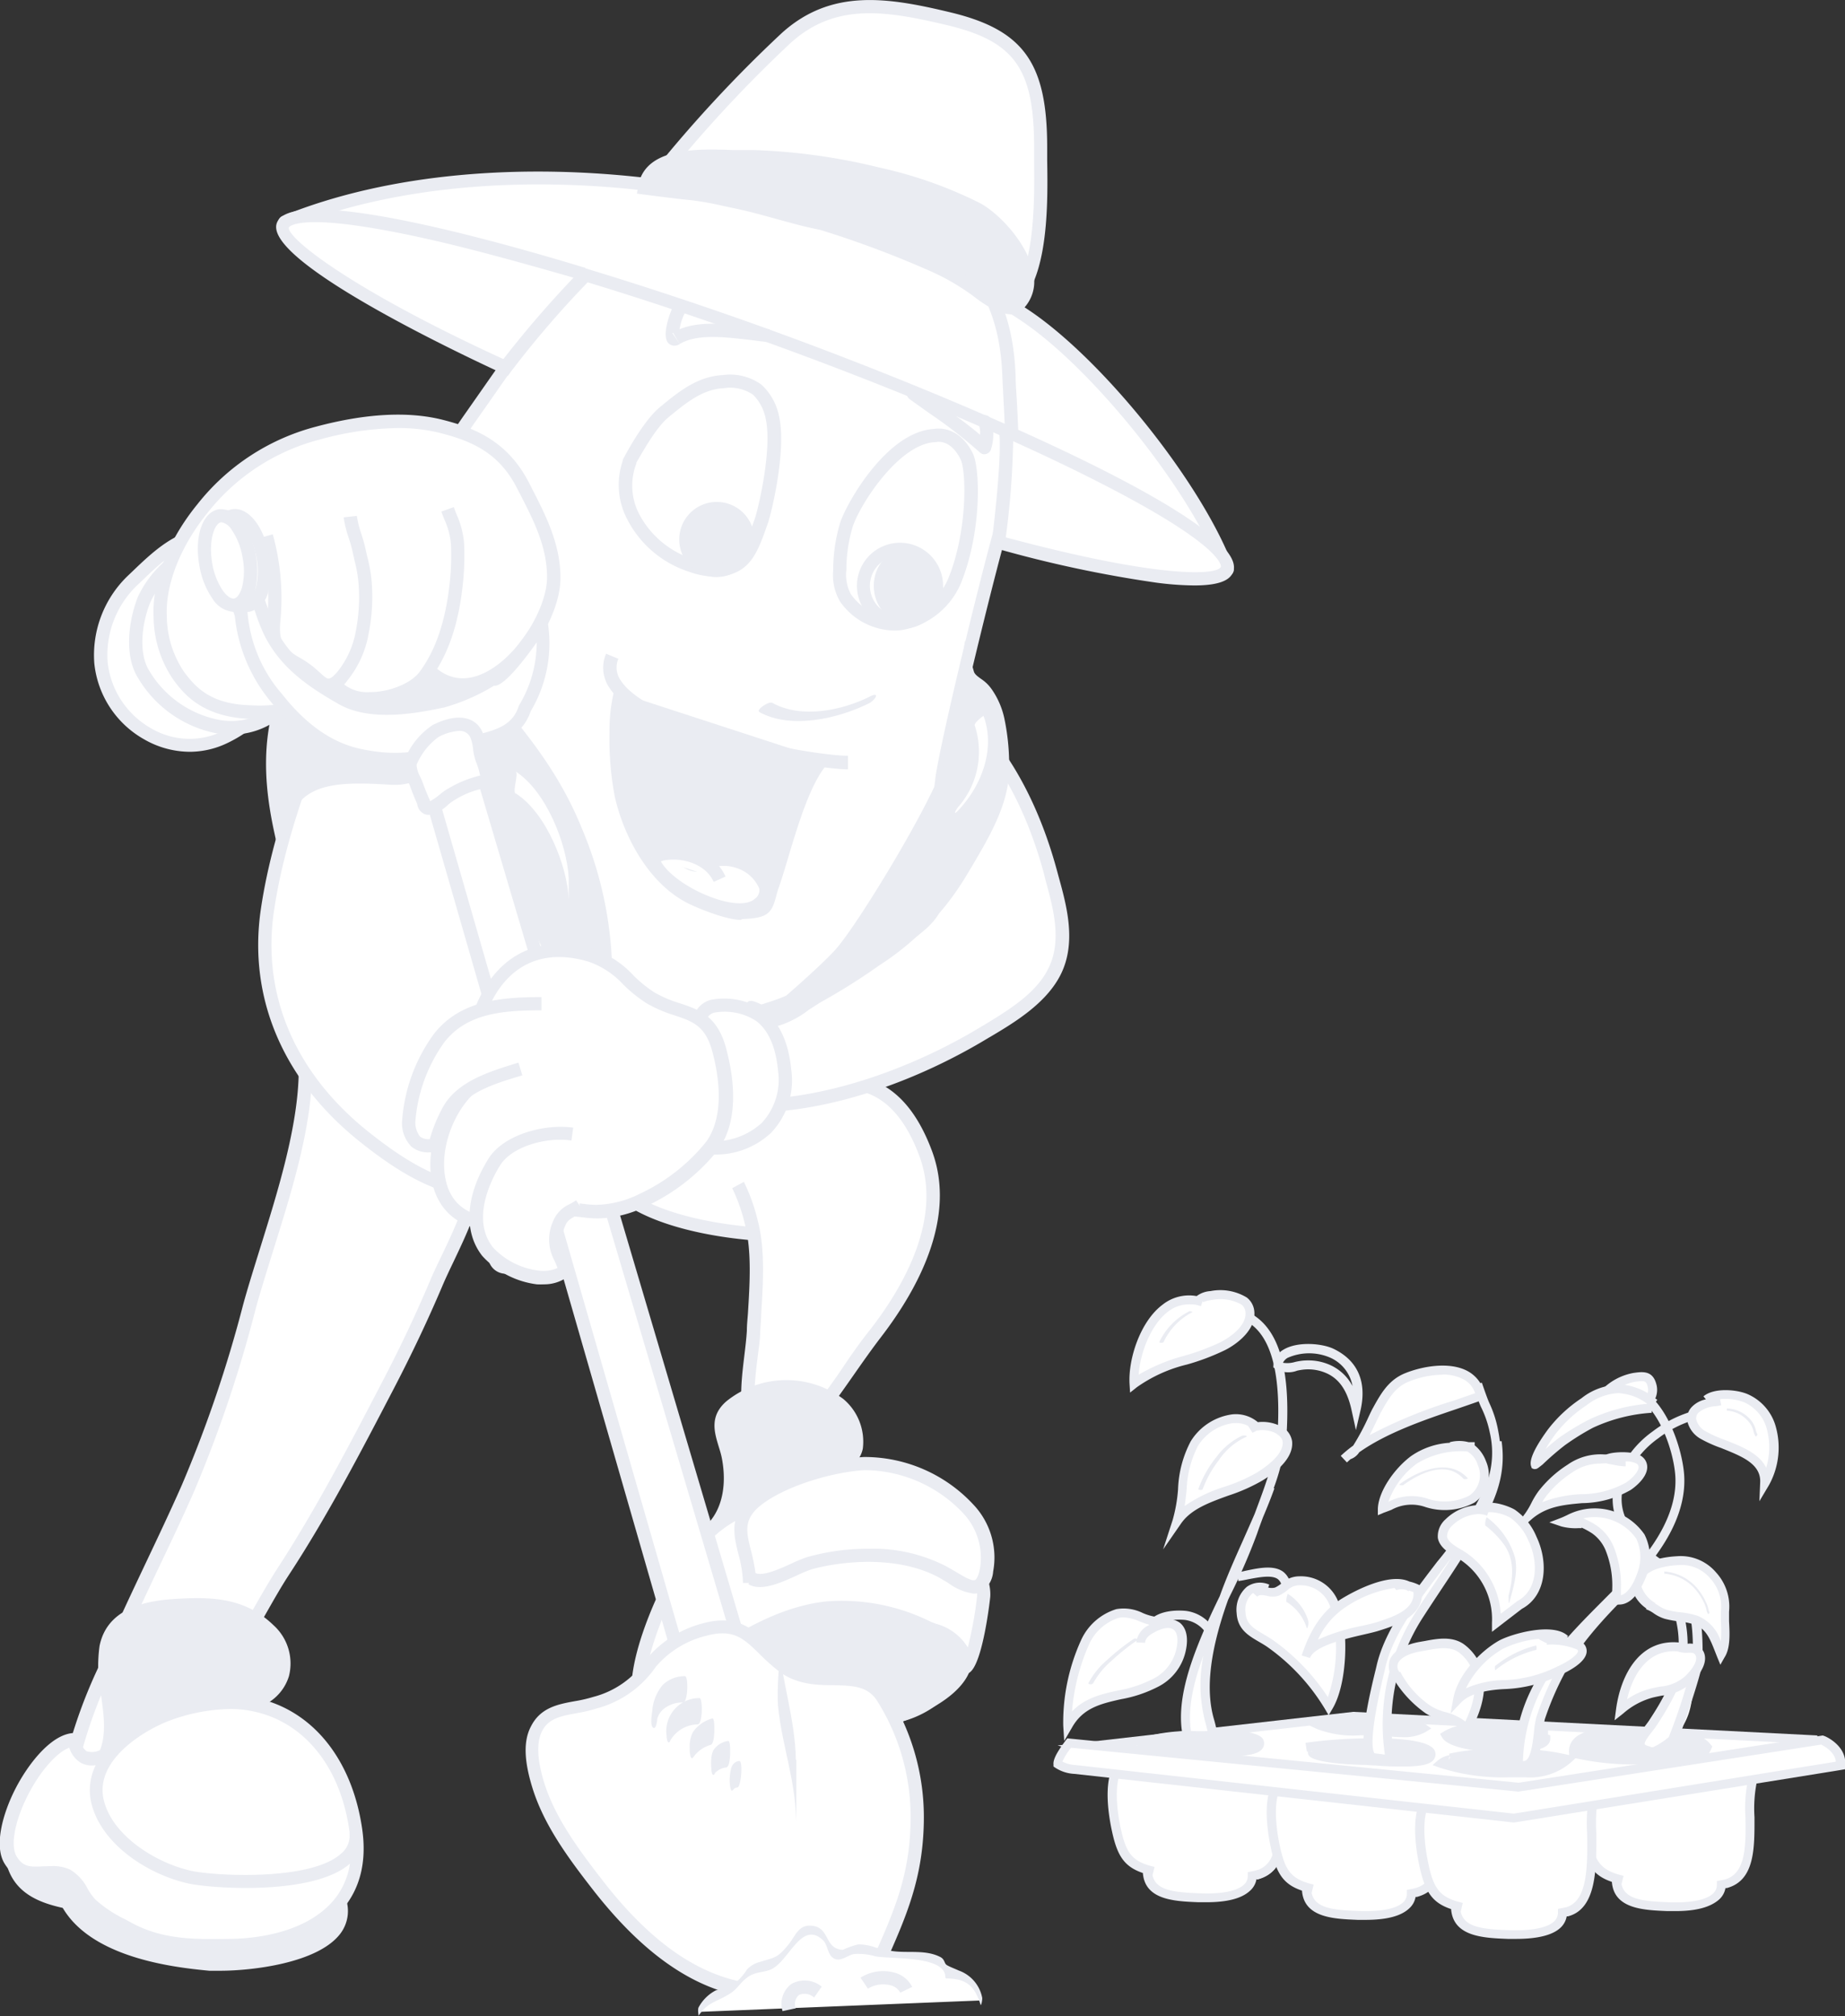 <svg id="Icons" xmlns="http://www.w3.org/2000/svg" viewBox="0 0 210.35 229.8"><rect x="0" y="0" width="210.35" height="229.8" fill="#333333" stroke="none"/><defs><style>.cls-1{fill:#fff;}.cls-2{fill:#eaecf2;}</style></defs><title>home-og-garden-tablet</title><path class="cls-1" d="M32.55,25.27c24.3-9.85,61.16-4.71,84.24,10.61,8.17,5.43,19.63,19.54,23.11,29"/><path class="cls-1" d="M69,130C66,139.25,86.2,141.46,92.48,140.61c8-1.08,6.87-10.43-.5-16.19-3.9-3-11.53-4.66-16.2-2.91-2.63,1-9.06,5.72-5.73,8.76"/><path class="cls-2" d="M89.48,141.53c-6.17,0-16.45-1.55-20.12-6a5.71,5.71,0,0,1-1-5.77l.48.16a3.22,3.22,0,0,1-.38-2.31c.61-3.2,5.25-6.14,7.09-6.83,4.7-1.77,12.62-.36,16.93,3,4.64,3.63,7.14,8.93,6.07,12.87-.7,2.59-2.81,4.24-5.94,4.66A24,24,0,0,1,89.48,141.53ZM69.62,130.75a4.16,4.16,0,0,0,.91,3.84c4,4.81,17.29,5.89,21.85,5.27,2.52-.34,4.14-1.57,4.68-3.56.91-3.37-1.37-8-5.54-11.28-3.89-3-11.27-4.38-15.47-2.79-1.91.72-5.7,3.43-6.13,5.7a1.81,1.81,0,0,0,.65,1.8Z"/><path class="cls-1" d="M54.18,132.8c.53,3.85-3,9.83-4.48,13.36-1.72,4.06-3.59,8-5.61,11.84-3.67,7-7.46,14.32-11.78,21-2.13,3.28-3.85,6.81-6,10.08-1.23,1.83-6.37,6.9-6.11,8.51l3-2.53c-2.2,2.79-4.08,7.44-7.25,9.08-3.94,2-8.29-.83-7.24-5a71.37,71.37,0,0,1,4-10.35c2.75-6.45,6-12.68,8.82-19.15a146.09,146.09,0,0,0,7-20.71c2.23-8,6.3-18.35,6.36-26.82"/><path class="cls-2" d="M13.2,205.54a5.7,5.7,0,0,1-3.55-1.2,5.15,5.15,0,0,1-1.75-5.44,56.58,56.58,0,0,1,3.22-8.65l.79-1.82c1.5-3.52,3.16-7,4.77-10.41,1.35-2.85,2.75-5.8,4.05-8.75a145.17,145.17,0,0,0,7-20.6c.55-2,1.21-4.09,1.9-6.32,2.05-6.58,4.38-14,4.43-20.31h1.51c0,6.5-2.41,14.07-4.5,20.75-.69,2.21-1.34,4.3-1.89,6.27a146.28,146.28,0,0,1-7,20.81c-1.31,3-2.71,5.93-4.07,8.79-1.6,3.38-3.26,6.87-4.75,10.36l-.79,1.83a55.29,55.29,0,0,0-3.14,8.41,3.63,3.63,0,0,0,1.22,3.89,4.53,4.53,0,0,0,4.94.29c1.61-.83,2.9-2.58,4.09-4.46l-.21-1.3c-.22-1.35,1.54-3.51,4.25-6.64.83-1,1.62-1.87,2-2.41,1.15-1.71,2.19-3.54,3.2-5.3.9-1.58,1.83-3.21,2.84-4.76,4.3-6.63,8.09-13.89,11.74-20.91,2.1-4,3.93-7.89,5.58-11.79.33-.79.76-1.69,1.22-2.64,1.6-3.35,3.59-7.53,3.21-10.31l1.5-.2c.44,3.24-1.66,7.64-3.34,11.17-.45.94-.87,1.83-1.19,2.58-1.67,3.94-3.51,7.83-5.63,11.9-3.67,7.05-7.47,14.35-11.82,21-1,1.52-1.9,3.13-2.79,4.69-1,1.79-2.07,3.64-3.26,5.4-.41.61-1.19,1.51-2.09,2.55-.55.64-1.36,1.58-2.1,2.51l1,1a33.33,33.33,0,0,0-2,3c-1.54,2.49-3.14,5.05-5.48,6.26A6.6,6.6,0,0,1,13.2,205.54Z"/><path class="cls-1" d="M81.64,125.74c1.56-2.23,14.47-2.82,17.15-2,3.56,1.06,5.57,4.48,6.79,7.81,2.57,7-1.4,14.77-5.74,20.41-2.12,2.75-4,5.65-6,8.37s-5.57,6.88-7.57,3.16c-1.83-3.4-.51-8.13-.31-11.78.21-4,.73-8.65-.24-12.36a20.39,20.39,0,0,0-1.52-4.28"/><path class="cls-2" d="M88.23,165.7H88a3.07,3.07,0,0,1-2.45-1.85c-1.49-2.76-1.06-6.24-.69-9.31.12-1,.24-2,.29-2.87,0-.63.07-1.28.12-1.94.21-3.37.45-7.19-.34-10.19a19.79,19.79,0,0,0-1.45-4.11l1.33-.72a21.13,21.13,0,0,1,1.59,4.45c.85,3.24.6,7.18.38,10.67,0,.65-.08,1.3-.11,1.92,0,.94-.17,1.93-.3,3-.36,3-.74,6.08.52,8.41.54,1,1.06,1,1.23,1.06,1.13.08,2.83-1.36,5.07-4.32,1-1.31,2-2.68,2.88-4s2-2.93,3.15-4.36c4-5.16,8.16-12.76,5.63-19.69-1.49-4.07-3.61-6.54-6.3-7.35s-15.09,0-16.31,1.73L81,125.31c1.84-2.64,15.23-3.13,18-2.31,3.17.95,5.62,3.73,7.29,8.28,2.77,7.58-1.65,15.67-5.85,21.13-1.08,1.41-2.11,2.88-3.11,4.31s-1.91,2.73-2.92,4.06C92.66,163.09,90.39,165.7,88.23,165.7Z"/><path class="cls-2" d="M1.26,209.91c0,5.94,4.3,6.63,9.32,7.36s9,1,13.84-1.13c-.14-.32-.41-.29-.74-.44"/><path class="cls-2" d="M16.43,218.56a40.9,40.9,0,0,1-6-.54c-4.89-.72-10-1.46-10-8.11H2c0,5.09,3.31,5.83,8.68,6.62s8.79.85,13-.91L24,215l.18.06a1.37,1.37,0,0,1,.94.76l.31.7-.7.3A20.16,20.16,0,0,1,16.43,218.56Z"/><path class="cls-2" d="M6.8,214.2c1.19,7.45,11.3,9.06,17.14,9.63,3.65.36,17.39-1.06,14.62-7.62"/><path class="cls-2" d="M25.09,224.63c-.51,0-.93,0-1.23,0-4.06-.4-16.43-1.6-17.81-10.27l1.49-.24c.81,5.05,6.19,8,16.46,9,3,.29,11.4-.64,13.63-3.66a2.76,2.76,0,0,0,.22-2.91l1.39-.59a4.27,4.27,0,0,1-.4,4.39C36.28,223.81,28.57,224.63,25.09,224.63Z"/><path class="cls-2" d="M11.84,200.34c2-3.75-.55-8.57.25-12.6s5.21-4.62,8.82-4.8c3.82-.19,7,.17,9.77,2.85,2.94,2.85,2,7.38-2.21,8.25"/><path class="cls-2" d="M12.51,200.69,11.17,200c1-1.94.71-4.26.36-6.72a17,17,0,0,1-.18-5.67c1-5,6.76-5.27,9.52-5.41,4.1-.2,7.42.24,10.33,3.06a5.87,5.87,0,0,1,1.74,5.8,5.39,5.39,0,0,1-4.32,3.73l-.31-1.48a3.93,3.93,0,0,0,3.17-2.67,4.37,4.37,0,0,0-1.34-4.3c-2.53-2.45-5.39-2.82-9.2-2.64-4.41.22-7.48,1-8.12,4.2A15.69,15.69,0,0,0,13,193C13.39,195.64,13.78,198.32,12.51,200.69Z"/><path class="cls-2" d="M87.44,185.72c2.36-2.08,8.22-2.33,11.35-2,2.31.22,8,1.28,9.77,2.83,3.49,3.08-.32,6.23-2.91,7.57a19.11,19.11,0,0,1-11.15,2.47c-2.68-.28-6.2-1.74-7.56-4-1-1.71-1.4-7.58,1.76-7.06"/><path class="cls-2" d="M96.33,197.42a17.9,17.9,0,0,1-1.91-.1c-2.84-.3-6.6-1.81-8.13-4.41-.8-1.36-1.35-5.2,0-7.11a2.55,2.55,0,0,1,1-.86c2.83-2.18,8.81-2.27,11.66-2,2.38.22,8.24,1.3,10.19,3a4.08,4.08,0,0,1,1.64,3.62c-.33,2.73-3.68,4.66-4.7,5.19A20.56,20.56,0,0,1,96.33,197.42Zm-8.4-11.16a1,1,0,0,0-.43.38c-.85,1.24-.56,4.38.1,5.49,1.2,2,4.49,3.41,7,3.68,3.51.37,6.82-.36,10.72-2.39,1.68-.87,3.7-2.45,3.89-4a2.65,2.65,0,0,0-1.13-2.3c-1.5-1.31-6.79-2.41-9.34-2.65-2.75-.26-7.59-.09-10.07,1.34l-.07.43a1.21,1.21,0,0,0-.58,0l-.06,0Z"/><path class="cls-1" d="M11.77,200.17c-1.6.64-2.93.42-3.39-1.87-3.83.32-9.2,10.3-7.19,13.69,1.6,2.7,4.39.77,6.47,1.79,1.26.61,1.72,2.31,2.71,3.28a18.55,18.55,0,0,0,4.24,2.74c3.64,2,7.17,2,11.35,2,8-.1,16-3.57,14.62-13.1-1-6.77-4.66-12.93-11.6-14.36a19.26,19.26,0,0,0-10.08,1.19c-4,1.53-9,5.31-7.78,10,1.14,4.42,6.34,7.63,10.54,8.52,3.73.79,19.48,1.41,18.91-5.05"/><path class="cls-2" d="M24.21,222.53c-3.38,0-6.64-.23-10-2.06l-.64-.35a15.87,15.87,0,0,1-3.77-2.52,8,8,0,0,1-1.12-1.53,4.06,4.06,0,0,0-1.39-1.61,4.66,4.66,0,0,0-2.26-.22c-1.48.08-3.31.18-4.53-1.86s-.15-5.76,1.27-8.52,4-6.11,6.51-6.32l.67-.06.13.66a2.17,2.17,0,0,0,.78,1.46,2,2,0,0,0,1.59-.15l.15.38a15.64,15.64,0,0,1,7-5.08,20.23,20.23,0,0,1,10.51-1.23c6.5,1.34,11.05,7,12.19,15,.52,3.69-.24,6.76-2.27,9.13-2.62,3-7.27,4.77-13.09,4.84ZM5.93,212.7a4.61,4.61,0,0,1,2.06.4,5.27,5.27,0,0,1,2,2.18,6.79,6.79,0,0,0,.9,1.25,14.71,14.71,0,0,0,3.42,2.26l.65.35c3.55,1.95,7.16,1.91,11,1.86,3.12,0,8.81-.65,12-4.31a8.46,8.46,0,0,0,1.94-4.27c-4.16,3.67-15.75,2.83-18.34,2.28-4.62-1-9.92-4.41-11.12-9.07a6.42,6.42,0,0,1,.47-4.43,2.68,2.68,0,0,1-1.67-.26,3,3,0,0,1-1.34-1.74c-1.45.56-3.28,2.63-4.69,5.35-1.53,3-2.06,5.8-1.31,7.05s1.61,1.21,3.14,1.12C5.29,212.72,5.61,212.7,5.93,212.7Zm20.39-17.91a20.88,20.88,0,0,0-7.15,1.39c-3,1.18-8.47,4.59-7.32,9.07,1,4,5.91,7.1,10,8,2.79.59,13.56,1.14,17-1.94a2.62,2.62,0,0,0,1-2.31h0l0-.21c-1-7.39-5.16-12.52-11-13.73A12.36,12.36,0,0,0,26.32,194.79Z"/><path class="cls-2" d="M81.39,174c1.86-2.12,2.17-5.2,1.61-7.94-.44-2.17-1.75-4,.29-5.77A10.07,10.07,0,0,1,95.64,160c2.12,1.75,3.25,6,0,6.9"/><path class="cls-2" d="M82,174.5l-1.14-1c1.51-1.71,2-4.37,1.44-7.29-.09-.46-.23-.91-.37-1.36-.49-1.62-1.05-3.46.9-5.14a10.88,10.88,0,0,1,13.32-.25,6.35,6.35,0,0,1,2.22,5.66,3.3,3.3,0,0,1-2.51,2.55l-.4-1.46a1.79,1.79,0,0,0,1.42-1.41,4.87,4.87,0,0,0-1.7-4.18,9.29,9.29,0,0,0-11.37.24c-1.15,1-.94,1.9-.44,3.55.14.48.29,1,.4,1.49C84.43,169.3,83.78,172.43,82,174.5Z"/><path class="cls-1" d="M86.18,171.61c-4.29,1-7.71,5-9.64,8.76-1.72,3.38-4.41,9.76-3.67,13.64,7-3.75,13.44-9.92,21.44-10.76,4.29-.45,8,.69,11.53,2.27,1.29.57,4.17,1.07,4.29,4.47,1-.63,2-7.09,2-8.05.27-4.6-7.11-9.05-10.85-10.67a15.94,15.94,0,0,0-8.07-1.44c-1.47.16-7.58,1.1-7.81,1.76"/><path class="cls-2" d="M72.31,195.17l-.19-1c-.87-4.56,2.64-12,3.74-14.13,2.21-4.35,5.47-7.55,8.91-8.8.82-1.24,7.09-2,8.38-2.14a16.64,16.64,0,0,1,8.45,1.5c4,1.75,11.6,6.38,11.3,11.4,0,.07-.83,7.67-2.38,8.65l-1.11.7,0-1.31c-.09-2.41-1.79-3-3.15-3.54-.26-.09-.49-.18-.69-.27A21.38,21.38,0,0,0,94.38,184c-5.37.57-10.14,3.7-14.76,6.74-2.08,1.36-4.22,2.77-6.4,3.94ZM86.26,172l.09.39c-3.45.77-6.87,3.9-9.14,8.37-1.93,3.8-3.79,8.76-3.71,12.09,1.78-1,3.56-2.18,5.29-3.32,4.77-3.13,9.7-6.38,15.44-7a22.79,22.79,0,0,1,11.91,2.33l.6.23a6.06,6.06,0,0,1,3.6,2.69,43.39,43.39,0,0,0,1.06-5.85c.23-3.86-6.25-8.14-10.39-9.93a15,15,0,0,0-7.68-1.39A46.07,46.07,0,0,0,86.26,172Z"/><path class="cls-1" d="M85.42,180.43c0-4-2.8-6.71,1-9.58,3-2.24,8.42-3.83,12.1-4,5.79-.31,15.37,4.79,13.92,12.15-.66,3.36-2.66,1.52-4.91.26-5.48-3.09-12.89-1.76-15.31-1-1.68.52-5,2.66-6.55,1.71"/><path class="cls-2" d="M111,181.64a6.26,6.26,0,0,1-2.89-1.21l-.91-.54c-5-2.8-11.8-1.84-14.72-1a15.67,15.67,0,0,0-1.62.68c-1.91.86-4.07,1.85-5.54,1l.09-.14h-.7a13.6,13.6,0,0,0-.53-3.31c-.56-2.27-1.15-4.61,1.84-6.87s8.83-4,12.51-4.18a16.94,16.94,0,0,1,12.46,5.44,8.77,8.77,0,0,1,2.24,7.62,3,3,0,0,1-1.45,2.37A1.87,1.87,0,0,1,111,181.64ZM99,176.53a18.23,18.23,0,0,1,8.88,2l1,.57c.83.5,1.86,1.14,2.26,1,.08,0,.37-.24.58-1.28a7.38,7.38,0,0,0-1.9-6.33,15.54,15.54,0,0,0-11.24-4.92c-3.46.19-8.77,1.69-11.68,3.88-2.19,1.65-1.83,3.1-1.28,5.29a19.49,19.49,0,0,1,.51,2.55c.81.42,2.78-.47,4.09-1.07a16.67,16.67,0,0,1,1.81-.74A25.37,25.37,0,0,1,99,176.53Z"/><path class="cls-2" d="M84.58,188.74c6.6-2.3,12.5-3.65,19.24-.76,3.21,1.37,6.39,2.4,2.58,5.74-2.28,2-6.36,1.87-8,3.76"/><path class="cls-2" d="M98.92,198l-1.13-1c1-1.12,2.56-1.59,4.21-2.08a10.53,10.53,0,0,0,3.9-1.75c1.39-1.21,1.52-1.86,1.47-2.14-.12-.75-1.79-1.46-3.27-2.08l-.58-.25C97.34,186,92,187,84.83,189.46l-.5-1.43c6-2.1,12.47-3.88,19.79-.75l.57.24c2,.85,3.92,1.65,4.17,3.23.17,1.07-.45,2.19-2,3.52a11.61,11.61,0,0,1-4.46,2.06A7.89,7.89,0,0,0,98.92,198Z"/><path class="cls-1" d="M65.44,30.91c-4,5.41-8.58,12-11.86,16.72C49.1,54,45.68,61.31,42.67,68.53,38,79.76,32.2,92,30.48,103.74c-1.42,9.7,2.43,19,11.1,25.87,6.55,5.21,12.61,8.34,21.92,4.7,7-2.74,25.29-11.65,29.56-17.8,2.06-3,3.86-6.25,6-9.1,1.55-2.08,3.59-2.5,5.37-4,3.78-3.2,2.38-10,3.09-14.72.77-5,5.58-24.63,7-29.29,1.56-5.11.86-11.1.65-16.48-.26-6.79-2.31-10.71-6.64-15.88-5.1-6.1-9.16-6.25-16.55-6.62-3.61-.18-12.52-1.47-18.21.06"/><path class="cls-2" d="M55.92,136.64c-5.38,0-9.9-2.53-14.81-6.44-8.82-7-12.86-16.45-11.37-26.57s5.86-20.38,10.1-30.34c.72-1.7,1.44-3.39,2.13-5,2.57-6.17,6.15-14.14,11-21.05l1.45-2.07c3.12-4.46,7-10,10.42-14.66l1.22.9C62.64,36,58.76,41.54,55.65,46L54.2,48.06c-4.76,6.79-8.29,14.67-10.83,20.76-.69,1.66-1.41,3.35-2.14,5.06-4.2,9.87-8.55,20.08-10,30C29.83,113.42,33.67,122.36,42,129c6.87,5.46,12.54,8,21.18,4.59,6.87-2.68,25-11.53,29.21-17.53.89-1.28,1.74-2.64,2.57-4,1.08-1.73,2.21-3.52,3.42-5.15a10.23,10.23,0,0,1,3.45-2.78,13.26,13.26,0,0,0,2-1.35c2.42-2,2.49-5.93,2.56-9.67a35.66,35.66,0,0,1,.27-4.58c.76-5,5.55-24.54,7-29.4,1.25-4.1,1-8.82.76-13.38-.05-1-.1-1.91-.14-2.85-.26-6.82-2.38-10.54-6.46-15.43-4.84-5.8-8.52-6-15.83-6.34h-.17c-.75,0-1.72-.12-2.84-.22-4.28-.37-10.74-.93-15.14.25l-.39-1.46c4.65-1.25,11.28-.68,15.66-.3,1.1.1,2.05.18,2.78.21h.17c7.27.36,11.65.58,16.92,6.88,4.21,5,6.54,9.13,6.81,16.34,0,.93.09,1.87.14,2.83.25,4.69.5,9.55-.82,13.9-1.43,4.7-6.24,24.33-7,29.18a34.63,34.63,0,0,0-.26,4.38c-.07,3.89-.15,8.31-3.09,10.8a14.62,14.62,0,0,1-2.27,1.51,8.86,8.86,0,0,0-3,2.38c-1.18,1.58-2.29,3.34-3.35,5-.84,1.34-1.71,2.72-2.61,4-4.61,6.63-23.81,15.7-29.9,18.07A21.53,21.53,0,0,1,55.92,136.64Z"/><path class="cls-2" d="M70.72,79a18.54,18.54,0,0,0-.42,4.54,34.25,34.25,0,0,0,.57,7.08c1,4.46,3.77,9.62,8,11.73,1.28.64,4.28,1.84,5.7,1.78,3.28-.13,2.7-.7,3.53-3.13,1.28-3.75,3.11-11.61,5.8-14.45"/><path class="cls-2" d="M84.49,104.85c-1.67,0-4.71-1.24-6-1.86-4.76-2.37-7.5-8.08-8.41-12.25a35,35,0,0,1-.59-7.24A19.21,19.21,0,0,1,70,78.81l1.48.3a17.83,17.83,0,0,0-.41,4.39,33.6,33.6,0,0,0,.55,6.92c.83,3.84,3.32,9.08,7.6,11.22,1.45.72,4.16,1.75,5.34,1.7,2.12-.08,2.13-.13,2.48-1.4.09-.34.2-.74.36-1.21.28-.82.6-1.88.93-3,1.26-4.19,2.82-9.4,5-11.74l1.1,1c-2,2.07-3.54,7.31-4.68,11.13-.34,1.13-.66,2.19-.95,3-.15.43-.25.8-.33,1.12-.52,1.91-1,2.41-3.88,2.52Z"/><path class="cls-2" d="M96.64,87.69c-3.52,0-23-3.11-27.08-9.18a4.05,4.05,0,0,1-.46-4l1.4.58a2.54,2.54,0,0,0,.32,2.54c3.49,5.19,21.81,8.51,25.8,8.51h.06v1.51Z"/><path class="cls-1" d="M74.34,97.52c.4,3.39,9.48,7.95,12.23,5.51,2.13-1.89-.6-4.21-2.35-4.8a5.27,5.27,0,0,0-3.49,0c-1.62.52-1.32.48-2.85-.21-1-.45-2.67-1.16-3.35,0,.32.16-.15-.11,0-.13"/><path class="cls-2" d="M84.3,104.47a11.09,11.09,0,0,1-3.86-.82c-2.8-1.07-5.74-3.09-6.62-5.16l-.36-.18.19-.33a2.84,2.84,0,0,1-.07-.37l.19,0,.09-.36.37-.09c1.16-1.13,3.16-.22,4,.15l.49.23c.68.32.68.32,1.6,0l.21-.07a6,6,0,0,1,4,0c1.2.4,3.23,1.7,3.59,3.47a2.65,2.65,0,0,1-1,2.61A4.07,4.07,0,0,1,84.3,104.47Zm-8.93-6.25c.78,1.38,3,3,5.61,4,2.3.88,4.25,1,5.08.22a1.16,1.16,0,0,0,.5-1.17A4.17,4.17,0,0,0,84,98.95a4.51,4.51,0,0,0-3,0l-.21.07A2.67,2.67,0,0,1,78,98.89l-.47-.22c-1.11-.51-1.82-.67-2.18-.49Z"/><path class="cls-1" d="M74.34,97.69c2.69-1.15,6.52-.18,7.73,2.52"/><path class="cls-2" d="M81.37,100.52c-1.06-2.37-4.5-3.1-6.74-2.13L74,97c2.94-1.26,7.29-.29,8.72,2.91Z"/><path class="cls-2" d="M86.56,81.16c3.64,2,9,.75,12.53-1,.68-.34,1.3-1.37.13-.79C96,81,91.34,81.94,88.07,80.12c-.44-.25-1.89.82-1.51,1Z"/><path class="cls-1" d="M106.93,49.64c-4.87-.13-9.6,7.66-10.42,10.16a17.94,17.94,0,0,0-.76,4.7,6.08,6.08,0,0,0,.65,3.62,6.86,6.86,0,0,0,6.4,2.94A8.16,8.16,0,0,0,109,65.89c2.14-5.54,2-12.28,1.26-13.86-.66-1.36-1.89-2.65-3.65-2.39"/><path class="cls-2" d="M102,71.87a7.65,7.65,0,0,1-6.24-3.33A6,6,0,0,1,95,64.92v-.41a18.66,18.66,0,0,1,.79-4.94c.7-2.15,5.27-10.36,10.69-10.68h0c1.81-.26,3.47.79,4.44,2.81.83,1.72,1,8.69-1.24,14.46a8.93,8.93,0,0,1-6.78,5.64A6.66,6.66,0,0,1,102,71.87Zm4.8-21.48c-4.23,0-8.77,7.14-9.58,9.64a17.17,17.17,0,0,0-.72,4.47v.42A4.69,4.69,0,0,0,97,67.71a6.12,6.12,0,0,0,5.67,2.6,7.38,7.38,0,0,0,5.57-4.69c2.09-5.4,1.92-11.95,1.28-13.26-.31-.64-1.17-2.09-2.66-2v0Z"/><path class="cls-1" d="M75.68,47c2-1.68,4.09-3.4,6.8-3.53a5.34,5.34,0,0,1,3.87.93A5.9,5.9,0,0,1,88,47.61c.82,3.63-.82,10.53-1.26,11.8-1.11,3.17-1.78,4.94-4.13,5.44a6.82,6.82,0,0,1-3.87-.4c-4.88-1.53-8.89-6.74-7-11.8a.18.18,0,0,0,0-.15S73.88,48.52,75.68,47Z"/><path class="cls-2" d="M81.45,65.74a9.42,9.42,0,0,1-2.89-.57,12.08,12.08,0,0,1-7.06-6A8.45,8.45,0,0,1,71,52.52l0-.11.14-.26c.09-.17,2.16-4.13,4.05-5.7l.08-.07c2.09-1.72,4.24-3.49,7.17-3.63a6.06,6.06,0,0,1,4.38,1.1,6.68,6.68,0,0,1,2,3.59c.87,3.84-.85,11-1.28,12.21-1.08,3.09-1.86,5.32-4.69,5.93A6.41,6.41,0,0,1,81.45,65.74ZM72.49,53a7,7,0,0,0,.37,5.57A10.53,10.53,0,0,0,79,63.72a6.13,6.13,0,0,0,3.48.39c1.91-.41,2.48-1.82,3.58-5,.39-1.12,2-7.91,1.24-11.38A5.33,5.33,0,0,0,85.87,45a4.61,4.61,0,0,0-3.35-.75c-2.42.11-4.29,1.66-6.28,3.29l-.08.07C74.69,48.83,73,52,72.57,52.69A1,1,0,0,1,72.49,53Z"/><ellipse class="cls-2" cx="103.19" cy="66.78" rx="3.57" ry="4.12"/><path class="cls-2" d="M103.19,71.65a4.91,4.91,0,1,1,4.33-4.87A4.63,4.63,0,0,1,103.19,71.65Zm0-8.23A3.41,3.41,0,1,0,106,66.78,3.13,3.13,0,0,0,103.19,63.42Z"/><circle class="cls-2" cx="81.73" cy="61.48" r="3.53"/><path class="cls-2" d="M81.73,65.77A4.28,4.28,0,1,1,86,61.48,4.29,4.29,0,0,1,81.73,65.77Zm0-7.06a2.77,2.77,0,1,0,2.77,2.77A2.77,2.77,0,0,0,81.73,58.71Z"/><path class="cls-2" d="M76.87,39.4a.93.93,0,0,1-.68-.3c-.83-.9.32-4,.89-4.75l1.17,1a6.64,6.64,0,0,0-.86,2.93.52.52,0,0,0-.3-.31.51.51,0,0,0-.43,0l.86,1.24A1.16,1.16,0,0,1,76.87,39.4Z"/><path class="cls-2" d="M77.49,39.2l-.77-1.3c2.49-1.47,6-1,9.12-.6.67.09,1.31.17,1.92.23L87.62,39c-.62-.06-1.29-.15-2-.24C82.78,38.43,79.53,38,77.49,39.2Z"/><path class="cls-2" d="M112.24,51.78a.73.73,0,0,1-.5-.19,55.43,55.43,0,0,0-5.8-4.5c-.76-.54-1.51-1.07-2.19-1.57a.76.76,0,1,1,.9-1.22c.67.5,1.41,1,2.16,1.55,1.61,1.14,3.4,2.41,4.92,3.7a2.27,2.27,0,0,0-.17-1.2.76.76,0,0,1,1.34-.7,5.38,5.38,0,0,1,.1,3.5.78.78,0,0,1-.52.58A.82.82,0,0,1,112.24,51.78Z"/><path class="cls-1" d="M207.22,198.32l-52.92-2.69-31.08,3.53,2.35.67a169.11,169.11,0,0,0,33.6,5c3,.11,5.88.73,8.94.51a78.92,78.92,0,0,0,9.2-1.51c5-1,10-1.73,15-2.49,2.39-.37,4.8-.51,7.19-.71a33,33,0,0,1,4.7-.5"/><path class="cls-2" d="M166.76,205.95a42,42,0,0,1-4.3-.29c-1.08-.11-2.2-.23-3.31-.27a168.12,168.12,0,0,1-33.7-5.05l-4.87-1.39,33.7-3.83h0l52.92,2.69-.05,1-52.88-2.69-28.44,3.23a166.76,166.76,0,0,0,33.32,5c1.14,0,2.28.16,3.37.27a31.9,31.9,0,0,0,5.51.24,63.12,63.12,0,0,0,7.67-1.21l1.47-.29c4.45-.87,9-1.57,13.45-2.25l1.56-.24c1.87-.29,3.77-.44,5.61-.58l1.61-.13c.55,0,1.11-.14,1.7-.23a14,14,0,0,1,3.08-.27l-.07,1a13.15,13.15,0,0,0-2.85.26c-.58.1-1.19.19-1.77.24l-1.62.13c-1.82.14-3.7.29-5.53.57l-1.56.24c-4.42.68-9,1.38-13.41,2.25l-1.46.29a63.73,63.73,0,0,1-7.8,1.23C167.69,205.93,167.22,205.95,166.76,205.95Z"/><path class="cls-2" d="M148.93,199.16a53.33,53.33,0,0,1,8.24-.5c.86,0,6.73.1,5.92,1.56-.59,1.08-6.28.45-7.48.45s-6.44-.3-6-1"/><path class="cls-2" d="M160,201.35c-.9,0-2,0-3.18-.12-.52,0-.93-.06-1.17-.06-.06,0-5.86-.07-6.45-1.11a.64.64,0,0,1-.08-.41H149l-.16-1a54.3,54.3,0,0,1,8.32-.51c1.68,0,5.66.13,6.37,1.32a1,1,0,0,1,0,1C163.17,201.12,162,201.35,160,201.35Zm-10-1.83c.57.35,4.11.65,5.6.65.25,0,.69,0,1.23.06,3.56.21,5.51.13,5.81-.26-.23-.42-2.8-.81-5.48-.81A57.9,57.9,0,0,0,150,199.52Zm-.54.07.56.34a.36.36,0,0,0,0-.41Z"/><path class="cls-1" d="M137.25,187.57c-1,.75-1.4,2.62-1.74,3.78a17.89,17.89,0,0,0-.44,4.2c-.08,1.56-.43,2.81,1.34,3.19s2.47-.71,1.89-2.35a13.46,13.46,0,0,1-.46-4.62v-2.52a3.85,3.85,0,0,0-.12-1.26c-.24-.42-.63-.39-.82.17"/><path class="cls-2" d="M165.31,200.34c1.78-.54,4.64-.44,6.55-.5a24.61,24.61,0,0,1,6.87.63c-2.21,2-4.78,1.58-6.74,1.58a23,23,0,0,1-7.72-1.07,2.35,2.35,0,0,1,.92-.44"/><path class="cls-2" d="M173.92,202.58l-1,0-.89,0a23.39,23.39,0,0,1-7.89-1.1l-.82-.29.66-.57a2.81,2.81,0,0,1,1.28-.56l-.05-.17a21.52,21.52,0,0,1,5.41-.5l1.28,0a25.25,25.25,0,0,1,7,.66l.82.27-.64.58A7.12,7.12,0,0,1,173.92,202.58Zm-8.45-1.77a24.36,24.36,0,0,0,6.51.72l.92,0a7.9,7.9,0,0,0,4.69-.86,29,29,0,0,0-5.72-.36l-1.29,0A21.41,21.41,0,0,0,165.47,200.81Zm-.27.21Zm-.05-.3.3.09-.2-.67Z"/><path class="cls-2" d="M130.66,198.45c2.42-.87,6.15-.49,8.76-.76.87-.09,3.91.19,4.14.79,1,2.42-12.07.44-13.78,0"/><path class="cls-2" d="M140.14,200.17A69.42,69.42,0,0,1,129.65,199l.25-1,.65.15-.06-.17a19.63,19.63,0,0,1,5.95-.66c1.06,0,2.06,0,2.93-.12.34,0,4.21,0,4.66,1.1a1,1,0,0,1-.17,1.09C143.35,200,141.92,200.17,140.14,200.17Zm-7.46-1.66c4,.58,10,1,10.42.2a9.62,9.62,0,0,0-3.64-.52c-.91.09-1.93.11-3,.12A34.72,34.72,0,0,0,132.69,198.51Z"/><path class="cls-2" d="M158.67,196.14c-1.82-.68-6.81-.58-8.39.46,2,.94,4.37.6,6.54.71,1.74.09,4,.57,5.4-.33-1.23-.88-3.39-.5-4.9-.5"/><path class="cls-2" d="M159.84,198c-.64,0-1.28-.06-1.9-.12-.39,0-.78-.07-1.14-.09-.55,0-1.12,0-1.68,0a11.5,11.5,0,0,1-5-.73l-.81-.38.75-.5c1.83-1.21,7-1.2,8.84-.51l-.09.25a6.06,6.06,0,0,1,3.76.65l.61.44-.64.4A5,5,0,0,1,159.84,198Zm-1.37-1.08a10.7,10.7,0,0,0,2.25,0A12.15,12.15,0,0,0,158.46,196.94Zm-2.88-.16c.43,0,.85,0,1.27,0l.48,0v-.5a17,17,0,0,0-5.57.22,15.61,15.61,0,0,0,3.35.22Z"/><path class="cls-2" d="M176.48,197.48c-3.22,0-8.8-1.4-11.62.32,1,1.76,11.62,2,11.42.38a5.08,5.08,0,0,0-3.16,0"/><path class="cls-2" d="M171.69,199.76c-3,0-6.57-.51-7.26-1.7l-.25-.43.42-.26c2.16-1.32,5.66-1,8.75-.64,1.16.12,2.25.23,3.14.24v.74l.26.09,0,.31c0,.37-.1.88-1.09,1.21A14.46,14.46,0,0,1,171.69,199.76Zm-5.89-1.85a14.07,14.07,0,0,0,4.5.81,17.53,17.53,0,0,0,4.84-.27,4.36,4.36,0,0,0-1.85.18l-.33-.92C170.43,197.45,167.66,197.19,165.8,197.91Z"/><path class="cls-2" d="M189.92,197.14c-1.86.61-11-.87-10.56,2.66,2.95.85,6.48.7,9.55.87,1.74.09,4.93.42,5.73-1.51-1.12-1.31-2.92-1.18-4.52-1.35-1.25-.13-3.21-.72-4.23-.33"/><path class="cls-2" d="M190.81,201.25c-.56,0-1.09,0-1.54-.06l-.38,0c-.73,0-1.49-.06-2.26-.08a30.41,30.41,0,0,1-7.41-.8l-.32-.09,0-.34a2,2,0,0,1,.5-1.63c1.27-1.42,4.71-1.42,7.47-1.42a14,14,0,0,0,2.93-.15l.2.62.21,0,.81.07c1.39.1,3,.21,4,1.46l.2.23-.12.29C194.45,201,192.52,201.25,190.81,201.25Zm-10.95-1.83a31.8,31.8,0,0,0,6.8.67c.78,0,1.54,0,2.28.08l.38,0c1.58.09,3.9.23,4.7-.94a5.08,5.08,0,0,0-3.11-.87l-.85-.07c-.37,0-.81-.12-1.27-.2a6.63,6.63,0,0,0-2.73-.16l0-.12c-2.3,0-5,.11-5.91,1.08A1,1,0,0,0,179.86,199.42Z"/><path class="cls-1" d="M23.43,61.06c-3.28,0-6.18,3.07-8.4,5.17a11.78,11.78,0,0,0-3.52,9.27C12.11,82.15,19.34,87,25.62,84c4.47-2.13,7.16-6.13,8.74-10.71,1.13-3.29,1.91-6.66-.8-9a14.77,14.77,0,0,0-2.76-2.36c-1.12-.55-2.44-.11-3.49-.71"/><path class="cls-2" d="M21.66,85.69a10.5,10.5,0,0,1-5.21-1.41,11.25,11.25,0,0,1-5.7-8.7,12.54,12.54,0,0,1,3.76-9.89l.62-.59c2.22-2.13,5-4.78,8.23-4.78h.08l0,1.51h-.06c-2.65,0-5.16,2.42-7.19,4.36l-.63.6a11,11,0,0,0-3.29,8.66A9.87,9.87,0,0,0,17.2,83a8.64,8.64,0,0,0,8.09.39c3.82-1.82,6.63-5.27,8.35-10.27,1.26-3.66,1.6-6.31-.59-8.22-.26-.23-.54-.5-.82-.78a7.64,7.64,0,0,0-1.78-1.47A3.78,3.78,0,0,0,29,62.37a4.59,4.59,0,0,1-2.11-.48l.75-1.31a3.31,3.31,0,0,0,1.44.28,5.05,5.05,0,0,1,2,.41A8.79,8.79,0,0,1,33.3,63c.26.25.5.5.74.71,3.39,3,1.85,7.44,1,9.85-1.86,5.39-4.93,9.14-9.13,11.14A9.92,9.92,0,0,1,21.66,85.69Z"/><path class="cls-1" d="M21.42,62.91c-1.69,1.4-3.87,2.78-4.92,5.38s-1.55,6.25-.08,8.56c4,6.3,10.81,7.49,14.7,4.66"/><path class="cls-2" d="M26.4,83.72a10.41,10.41,0,0,1-2-.19,13.38,13.38,0,0,1-8.67-6.27c-1.56-2.47-1.12-6.43,0-9.25a12.3,12.3,0,0,1,4.31-5l.83-.67,1,1.16-.86.69a10.92,10.92,0,0,0-3.84,4.39c-1,2.39-1.42,5.87-.15,7.88A11.89,11.89,0,0,0,24.73,82a7.67,7.67,0,0,0,5.95-1.14l.89,1.22A8.77,8.77,0,0,1,26.4,83.72Z"/><path class="cls-2" d="M51.92,75.08c5.18,6.54,10.38,11.58,13.65,19.58a42.9,42.9,0,0,1,3.36,19.51C63.47,115.5,56.5,92.25,53.71,87.9c-2.45-3.81-5.55,1-8.35.8-5.64-.36-12.28-1.08-13.37,5.92-1.69-7.86-1.5-15.78,4.94-22.46"/><path class="cls-2" d="M68.45,115c-3.92,0-7.65-8.37-12.06-19.24a63.35,63.35,0,0,0-3.31-7.45c-1.11-1.73-2.14-1.25-4.17-.1a6.83,6.83,0,0,1-3.59,1.25l-.64,0c-6.44-.43-11.06-.29-11.94,5.32l-.63,4-.86-4C29.9,88.52,29,79.32,36.38,71.64l1.09,1C32.71,77.63,31,83.52,32.19,91.53c2.35-4.3,7.94-3.93,12.57-3.62l.64,0a5.67,5.67,0,0,0,2.75-1.05c1.8-1,4.26-2.42,6.19.59a61.89,61.89,0,0,1,3.44,7.69c2.73,6.73,7.21,17.75,10.42,18.27a42,42,0,0,0-3.34-18.51c-2.49-6.09-6.16-10.48-10-15.13-1.14-1.37-2.32-2.78-3.5-4.26l1.19-.94c1.16,1.47,2.34,2.87,3.47,4.23,4,4.74,7.71,9.22,10.28,15.53a43.55,43.55,0,0,1,3.42,19.84l0,.56-.55.13A2.78,2.78,0,0,1,68.45,115Z"/><polyline class="cls-1" points="49.39 91.47 78.87 193.78 84.92 189.25 54.93 87.94"/><polygon class="cls-2" points="78.45 195.05 48.66 91.68 50.12 91.26 79.29 192.52 84.05 188.96 54.21 88.16 55.66 87.73 85.79 189.54 78.45 195.05"/><path class="cls-1" d="M97,225a21.93,21.93,0,0,1-10.08,2c-7.79-.49-13.91-5.93-18.59-11.9-2.77-3.54-5.69-7.39-7-11.75-.57-1.88-1.11-4.47-.16-6.33,1.28-2.51,4.17-2.13,6.68-3a11.13,11.13,0,0,0,6.38-4.51,11.71,11.71,0,0,1,6.21-3.81c4.63-1.21,5.63,1.72,8.78,4.14,3.85,3,9-.2,11.42,3.61a25.48,25.48,0,0,1,3.94,13.61c0,6.79-1.95,11.08-4.54,16.88"/><path class="cls-2" d="M87.94,227.84q-.53,0-1,0c-6.79-.43-13-4.41-19.14-12.19-3-3.84-5.82-7.64-7.14-12-.91-3-1-5.25-.11-6.9,1.08-2.12,3.07-2.5,5-2.85a16,16,0,0,0,2.11-.49,10.37,10.37,0,0,0,6-4.25A12.35,12.35,0,0,1,80.25,185c3.87-1,5.6.69,7.43,2.48a22,22,0,0,0,2,1.8c1.6,1.24,3.52,1.28,5.38,1.32,2.31.05,4.69.11,6.21,2.48a26.3,26.3,0,0,1,4.06,14c0,6.88-2,11.36-4.52,17l-.08.17-1.38-.62.08-.17c2.55-5.71,4.39-9.84,4.39-16.4a24.77,24.77,0,0,0-3.82-13.2c-1.08-1.69-2.8-1.73-5-1.78-2,0-4.28-.1-6.27-1.64a23.76,23.76,0,0,1-2.14-1.92c-1.78-1.74-2.95-2.89-6-2.09a11,11,0,0,0-5.81,3.54,11.87,11.87,0,0,1-6.74,4.76,17.12,17.12,0,0,1-2.31.54c-1.78.33-3.19.59-3.93,2.05-.64,1.26-.57,3.2.21,5.77,1.25,4.1,4,7.78,6.89,11.5,5.81,7.42,11.71,11.21,18,11.61a21,21,0,0,0,9.71-1.95l.65,1.37A23.09,23.09,0,0,1,87.94,227.84Z"/><path class="cls-1" d="M79.63,229.32c1.11-2.3,2.54-1.76,4.35-3,.74-.49,1.09-1.62,1.94-2.1s2.37,0,3-.54c1.24-1,1.19-3.89,3.83-3.73,1.77.11,1.38,2.32,2.61,2.81.55.22,1.86-.69,2.55-.71a10.85,10.85,0,0,1,2.91.66c1.85.48,7.38-.55,7.09,2.24,2.51-.12,3.36.75,4,3.06"/><path class="cls-2" d="M79.62,229.8c1-1.55,2-1.59,3.47-2.48,1-.6,1.21-1.25,2.1-1.92s1.66-.52,2.63-.89c2.09-.81,3.5-5.71,6-3.37.62.57.49,1.87,1.45,2.17.7.22,1.47-.5,2.13-.59a6.88,6.88,0,0,1,2.38.26c1.77.35,7.8-.11,8,2.27,0,0,0,.25.08.26,2.3,0,3.25.81,3.94,3,.06.18.24-.65.17-.86a4.13,4.13,0,0,0-2.67-3.05c-.43-.2-1.08-.44-1.37-.63s-.2-.64-.73-.91c-1.61-.82-3.45-.46-5.18-.64-.76-.08-1.4-.28-2.14-.42a6,6,0,0,0-2-.38,9,9,0,0,0-1.8.63c-2.09-.13-1.44-2.42-3.36-2.73-1.69-.27-2,1.13-2.83,2.12-1.28,1.61-1.61,1.46-3.3,2a3,3,0,0,0-1.43.85A6.57,6.57,0,0,1,84,225.87a15.74,15.74,0,0,1-2.4,1,4.69,4.69,0,0,0-1.94,1.91c-.15.24,0,1,0,1Z"/><path class="cls-2" d="M102.64,227.13a1.71,1.71,0,0,0-1.14-.85,3.33,3.33,0,0,0-2.55.39l-.84-1.25a4.82,4.82,0,0,1,3.78-.6,3.19,3.19,0,0,1,2.11,1.65Z"/><path class="cls-2" d="M89.22,229.23a2.83,2.83,0,0,1,1-3.09,3.06,3.06,0,0,1,3.46.3l-.86,1.24a1.62,1.62,0,0,0-1.75-.28,1.39,1.39,0,0,0-.35,1.51Z"/><path class="cls-1" d="M109.11,80.89c5.5,4.74,8.75,11.72,10.57,18.41,1,3.57,2.37,7.83.45,11.52-1.58,3-5,5.09-7.8,6.8-7.31,4.45-16.58,8-24.89,8.38-3.72.18-8.63-6.45-4.28-9.07,3.14-1.89,6.91-2.3,10.08-4.54s11.23-5.35,13.1-8.57A14.35,14.35,0,0,0,107.6,94"/><path class="cls-2" d="M87.29,126.76c-2.7,0-5.55-2.8-6.35-5.39a4.14,4.14,0,0,1,1.82-5.09,25.42,25.42,0,0,1,4.71-2,21.37,21.37,0,0,0,5.33-2.47,44.77,44.77,0,0,1,4.39-2.5c3.28-1.72,7.35-3.87,8.5-5.83a13.69,13.69,0,0,0,1.19-9.22l1.44-.46A15,15,0,0,1,107,104.2c-1.36,2.34-5.47,4.5-9.1,6.41a44,44,0,0,0-4.22,2.4A22.57,22.57,0,0,1,88,115.66a23.84,23.84,0,0,0-4.43,1.91,2.68,2.68,0,0,0-1.16,3.35c.68,2.22,3.08,4.32,4.9,4.32h.11c7.46-.37,16.63-3.46,24.54-8.27l.11-.06c2.79-1.7,6-3.62,7.41-6.44,1.65-3.18.61-6.92-.3-10.23L119,99.5c-1.48-5.45-4.48-13-10.33-18l1-1.15c4.86,4.19,8.6,10.68,10.81,18.78l.2.74c.94,3.4,2.11,7.63.19,11.33-1.66,3.19-5.16,5.32-8,7l-.11.06c-8.23,5-17.44,8.1-25.25,8.49Z"/><path class="cls-2" d="M110.29,76.69c.27,1,1.54,1.31,2.13,2.25a8.51,8.51,0,0,1,1.32,3,25.11,25.11,0,0,1,.53,6.16c-.19,3.93-2.71,7.81-4.63,11.11a30.55,30.55,0,0,1-9.73,10.17,68.93,68.93,0,0,1-6.43,4.07c-1.64.9-3.6,2.67-5.45,3a5,5,0,0,0-.69.26,8.92,8.92,0,0,0-1.54-1.72c-.66-.52,2.91,1.37,2.31.9.82-.69,5.94-5.07,7.73-7.06,2.71-3,11.15-17,12.43-21.34C109.15,84.42,110.29,76.69,110.29,76.69Z"/><path class="cls-2" d="M87,117.54l-.32-.45a8,8,0,0,0-1.4-1.56.8.8,0,0,1-.25-1.08c.39-.62.82-.41,2.24.26l.61.28c1.21-1,5.7-4.9,7.35-6.73,2.56-2.83,11-16.79,12.27-21,.86-2.94,2-10.57,2-10.65l.53-3.59,1,3.51c.08.3.36.52.82.85a4.49,4.49,0,0,1,1.22,1.19,9.15,9.15,0,0,1,1.42,3.24,25.88,25.88,0,0,1,.55,6.35c-.18,3.71-2.28,7.28-4.13,10.42l-.6,1a31.17,31.17,0,0,1-10,10.41,70.64,70.64,0,0,1-6.5,4.11c-.5.27-1,.63-1.6,1a10.88,10.88,0,0,1-4.09,2l-.23.09a3.06,3.06,0,0,1-.36.14Zm23.74-39.09c-.39,2.45-1.14,7-1.79,9.21-1.31,4.51-9.9,18.65-12.6,21.63-.95,1.05-2.78,2.73-4.43,4.2.39-.26.78-.5,1.15-.71a69.36,69.36,0,0,0,6.35-4A29.78,29.78,0,0,0,109,98.81l.61-1c1.76-3,3.76-6.39,3.92-9.73a24.12,24.12,0,0,0-.52-6,7.75,7.75,0,0,0-1.22-2.74,3.27,3.27,0,0,0-.84-.78Z"/><path class="cls-1" d="M28.6,81.14c-5-.13-6.93-2.37-8.2-4.06a12.29,12.29,0,0,1-2.14-6.8C18,66,20.4,61.25,23.08,58a24.54,24.54,0,0,1,13.17-8.59c4.4-1.17,9.5-1.9,14-.76,4.28,1.08,7.27,2.73,9.36,6.8,1.73,3.36,3.5,6.6,3.49,10.49,0,6.35-9.11,17.22-15,9.74a6.7,6.7,0,0,0-6.42-2.56A15,15,0,0,0,37.8,74c-1.08.44-1.79,1.46-3,1.5.14,2.13,1.35,4.44-1.41,5.27A15.91,15.91,0,0,1,28.6,81.14Z"/><path class="cls-2" d="M29.82,81.94c-.67,0-1.15,0-1.26,0C23,81.75,20.9,79,19.8,77.53a12.91,12.91,0,0,1-2.29-7.22c-.2-4,1.66-8.75,5-12.84a25.38,25.38,0,0,1,13.56-8.85c5.63-1.5,10.48-1.76,14.4-.77,3.67.93,7.41,2.44,9.85,7.19l.26.51c1.63,3.17,3.32,6.45,3.32,10.33,0,4.32-4,10.92-8.91,12.63-2.81,1-5.46.11-7.46-2.42a6,6,0,0,0-5.75-2.28,14.16,14.16,0,0,0-3.67.86,5.21,5.21,0,0,0-1,.6,5.4,5.4,0,0,1-1.48.82c0,.22.07.44.11.66.28,1.64.67,3.88-2.13,4.72A14,14,0,0,1,29.82,81.94ZM45.35,48.79a35,35,0,0,0-8.9,1.31,23.91,23.91,0,0,0-12.78,8.34c-3.09,3.8-4.83,8.21-4.65,11.8a11.45,11.45,0,0,0,2,6.39c1.38,1.84,3.11,3.65,7.61,3.76h0A15.25,15.25,0,0,0,33.17,80c1.39-.42,1.4-1.12,1.07-3a14.22,14.22,0,0,1-.2-1.49L34,74.76l.78,0A2.79,2.79,0,0,0,36.23,74a6.52,6.52,0,0,1,1.28-.76,15.83,15.83,0,0,1,4.08-1,7.48,7.48,0,0,1,7.1,2.84c1.62,2,3.57,2.7,5.78,1.93,4.17-1.45,7.89-7.47,7.9-11.2,0-3.52-1.53-6.49-3.15-9.64L59,55.75c-2-4-5-5.44-8.87-6.41A19.34,19.34,0,0,0,45.35,48.79Z"/><path class="cls-1" d="M38,77.86c2.1,3,8.42,1.75,10.37-.85A21.06,21.06,0,0,0,52,66.4,29.34,29.34,0,0,0,52.16,62,12.92,12.92,0,0,0,51,58.08"/><path class="cls-2" d="M42.18,80.35h-.12a5.53,5.53,0,0,1-4.63-2l1.23-.87a4.25,4.25,0,0,0,3.42,1.41h.1c2.24,0,4.65-1,5.63-2.27,1.89-2.53,3-5.88,3.47-10.24A28.46,28.46,0,0,0,51.41,62a8.59,8.59,0,0,0-.75-2.8c-.12-.29-.23-.59-.34-.89l1.42-.51c.1.29.21.57.32.85a9.92,9.92,0,0,1,.85,3.28,29.9,29.9,0,0,1-.13,4.53c-.47,4.65-1.7,8.24-3.77,11C47.76,79.15,44.9,80.35,42.18,80.35Z"/><path class="cls-1" d="M39.94,58.84c.14,1.24.77,2.64,1,3.91.21,1,.52,2.1.63,3.15A20.76,20.76,0,0,1,41.3,72a10.88,10.88,0,0,1-2.27,5c-1.73,2-2.28.75-3.9-.57-.93-.75-2.39-1.37-3.16-2.26-.93-1.08-.85-2.57-.72-3.94a26.3,26.3,0,0,0-.89-9.2"/><path class="cls-2" d="M37.45,78.88a3.25,3.25,0,0,1-2.07-1.14c-.22-.2-.46-.42-.73-.64a11.6,11.6,0,0,0-1.2-.8,8.56,8.56,0,0,1-2.06-1.56c-1.2-1.4-1-3.35-.89-4.51a25.55,25.55,0,0,0-.86-8.92l1.46-.41A27.15,27.15,0,0,1,32,70.38c-.13,1.3-.19,2.53.54,3.37A7.54,7.54,0,0,0,34.24,75a13,13,0,0,1,1.36.91c.3.24.56.48.8.69.43.39.85.79,1.07.75s.39-.09,1-.78a10.27,10.27,0,0,0,2.11-4.7A19.93,19.93,0,0,0,40.83,66a16.1,16.1,0,0,0-.38-2c-.08-.36-.17-.71-.24-1.07a16.18,16.18,0,0,0-.45-1.61,13.1,13.1,0,0,1-.58-2.35l1.5-.17a12,12,0,0,0,.52,2.07,17.38,17.38,0,0,1,.49,1.77c.07.34.15.68.23,1a17.07,17.07,0,0,1,.41,2.2,21.5,21.5,0,0,1-.3,6.38,11.63,11.63,0,0,1-2.44,5.36,3.07,3.07,0,0,1-2,1.3Z"/><path class="cls-1" d="M56.19,77.36c.76.73,5.18-5.66,5.54-6.3a14.29,14.29,0,0,1-1.89,9.7c-1.1,3.42-4.68,3.39-7.71,4.38-3.77,1.24-6.4,1.92-10.93,1-3.91-.78-7-3.27-9.61-6.5a17,17,0,0,1-4.12-10.86l-.25.38c-.26-.77-.23-2.31.76-2.53s1.07.8,1.35,1.52c.49,1.25.83,2.57,1.42,3.78,1.74,3.61,4.82,5.7,8.22,7.65s8.06,1,11.56.31a22.36,22.36,0,0,0,5.67-2.55"/><path class="cls-2" d="M45,87.32a20.22,20.22,0,0,1-4-.43c-3.67-.74-7-3-10-6.76a18.17,18.17,0,0,1-4.23-9.92l-.27-.79a3.54,3.54,0,0,1,.15-2.63,1.73,1.73,0,0,1,1.15-.88c1.55-.34,1.93,1,2.09,1.58,0,.14.08.28.13.4.19.49.36,1,.53,1.48a19.55,19.55,0,0,0,.87,2.25c1.72,3.56,4.85,5.57,7.92,7.33,3.22,1.85,8.3.79,11,.22a21.86,21.86,0,0,0,5.4-2.44l.51-.34.17.16c1.12-.82,4.15-5,4.63-5.87l1.07-1.87.33,2.13a15.1,15.1,0,0,1-1.94,10.12c-1,3-3.74,3.67-6.15,4.25-.67.16-1.37.33-2,.55A22.35,22.35,0,0,1,45,87.32Zm-16.83-20v1.42a16.16,16.16,0,0,0,4,10.39C35,82.71,38,84.75,41.35,85.41c4.38.88,6.9.21,10.55-1,.71-.23,1.43-.41,2.14-.58,2.34-.57,4.37-1.06,5.09-3.32l.06-.13a13.92,13.92,0,0,0,2-7.16C59.8,75.18,57.62,78,56.5,78.16h-.18a22.72,22.72,0,0,1-5.64,2.47c-2.93.61-8.37,1.74-12.09-.39-3.12-1.79-6.62-4-8.53-8a20.85,20.85,0,0,1-.94-2.42c-.16-.47-.32-.95-.5-1.41-.07-.17-.12-.36-.17-.54a2.56,2.56,0,0,0-.19-.54Z"/><ellipse class="cls-1" cx="27.46" cy="63.88" rx="2.52" ry="5.17" transform="translate(-10.68 5.74) rotate(-10)"/><path class="cls-2" d="M28.14,69.74a3.11,3.11,0,0,1-2.4-1.51,9.31,9.31,0,0,1-1.49-3.78c-.59-3.32.36-6.08,2.2-6.4S30.1,60,30.69,63.31a9.31,9.31,0,0,1-.11,4.07,2.9,2.9,0,0,1-2.09,2.34A2,2,0,0,1,28.14,69.74ZM26.78,59.53H26.7c-.71.13-1.44,2-1,4.65A7.9,7.9,0,0,0,27,67.34c.44.6.91.94,1.28.88s.69-.55.9-1.26a7.88,7.88,0,0,0,.07-3.39C28.75,61,27.51,59.53,26.78,59.53Z"/><ellipse class="cls-1" cx="25.95" cy="63.88" rx="2.52" ry="5.17" transform="translate(-10.7 5.48) rotate(-10)"/><path class="cls-2" d="M26.62,69.74a3.11,3.11,0,0,1-2.4-1.51,9.31,9.31,0,0,1-1.49-3.78c-.59-3.32.36-6.08,2.2-6.4a2.91,2.91,0,0,1,2.76,1.48,10.16,10.16,0,0,1,1.38,7.85A2.9,2.9,0,0,1,27,69.71,2,2,0,0,1,26.62,69.74ZM25.27,59.53h-.08c-.71.13-1.44,2-1,4.65a7.89,7.89,0,0,0,1.23,3.16c.44.6.92.94,1.27.88s.69-.55.9-1.26a7.89,7.89,0,0,0,.07-3.39h0a7.89,7.89,0,0,0-1.23-3.16A1.82,1.82,0,0,0,25.27,59.53Z"/><path class="cls-1" d="M47.5,89.46c-.25-.7-.86-1.65-.75-2.4a7.93,7.93,0,0,1,2.92-3.75c1.47-.74,3.72-1.38,4.6.35.45.89.34,1.94.69,2.87a6.52,6.52,0,0,1,.58,2.53,10.16,10.16,0,0,0-4.14,1.5c-.83.44-2.82,2.68-3.11.87C48.3,91.43,47.82,90.37,47.5,89.46Z"/><path class="cls-2" d="M48.87,92.88a1.25,1.25,0,0,1-.46-.09,1.41,1.41,0,0,1-.84-1.14c-.12-.27-.5-1.15-.78-1.94h0c-.06-.18-.15-.37-.25-.57A4.08,4.08,0,0,1,46,86.95a8.54,8.54,0,0,1,3.33-4.31c2.63-1.33,4.73-1.07,5.62.68a5.66,5.66,0,0,1,.48,1.81,5.53,5.53,0,0,0,.24,1.14,7.21,7.21,0,0,1,.63,2.81v.72l-.72,0a9.35,9.35,0,0,0-3.7,1.36l-.11.06a6.22,6.22,0,0,0-.67.49A4.17,4.17,0,0,1,48.87,92.88Zm3.44-9.57A5.8,5.8,0,0,0,50,84a7.52,7.52,0,0,0-2.51,3.18,3.26,3.26,0,0,0,.42,1.35c.11.25.22.48.29.69h0c.31.88.77,1.91.78,1.92l.06.19h0a8,8,0,0,0,1.11-.78,6.5,6.5,0,0,1,.9-.64l.11-.06a12.72,12.72,0,0,1,3.58-1.45,8,8,0,0,0-.47-1.56,6.81,6.81,0,0,1-.34-1.49A4.4,4.4,0,0,0,53.6,84,1.32,1.32,0,0,0,52.32,83.31Z"/><path class="cls-1" d="M79.88,115.92c.81-2.36,5.35-1.28,6.87-.06,1.85,1.48,2.51,4,2.71,6.11.55,5.84-3.55,9.36-9.32,8.82"/><path class="cls-2" d="M81.27,131.59q-.6,0-1.21-.06L80.2,130a8.11,8.11,0,0,0,6.64-2,7.22,7.22,0,0,0,1.86-6c-.25-2.62-1.06-4.5-2.43-5.59a6.62,6.62,0,0,0-4.77-1,1.18,1.18,0,0,0-.91.76l-1.43-.49a2.7,2.7,0,0,1,1.91-1.72,8.06,8.06,0,0,1,6.14,1.32c1.7,1.36,2.7,3.59,3,6.63a8.67,8.67,0,0,1-2.29,7.2A9.18,9.18,0,0,1,81.27,131.59Z"/><path class="cls-1" d="M67.19,108.85c3.24.93,4.35,3.29,6.9,4.86,3.35,2.05,6.57,1.13,7.86,5.93.91,3.4,1.42,7.83-.76,10.9a21.81,21.81,0,0,1-7.93,6.23A12.32,12.32,0,0,1,68,138.1c-1.78,0-3.86-.8-5.54.5-4.11,3.18-.39,2.5-1.76,5.46-.76,1.63,0,.57-1.51.34s-2.4.43-2.84-1c-1.2-3.79-.57-8.14-1.71-11.89a31.57,31.57,0,0,1-1-11.6C54.41,112.46,58.95,106.49,67.19,108.85Z"/><path class="cls-2" d="M60.3,145.7a.84.84,0,0,1-.64-.33c-.06-.07-.15-.18-.55-.24a5.44,5.44,0,0,0-1,0,2,2,0,0,1-2.39-1.44,26.32,26.32,0,0,1-.92-6.24,25.37,25.37,0,0,0-.79-5.66,32.4,32.4,0,0,1-1-11.89c.47-4.79,2.44-8.69,5.39-10.69,2.48-1.69,5.63-2.05,9.09-1.06h0a10.93,10.93,0,0,1,4.7,3,14.72,14.72,0,0,0,2.39,1.95,13.72,13.72,0,0,0,2.92,1.25c2.21.74,4.29,1.44,5.28,5.12.92,3.41,1.51,8.18-.87,11.54a22.78,22.78,0,0,1-8.22,6.47,13.06,13.06,0,0,1-5.56,1.4,14.91,14.91,0,0,1-1.65-.12c-1.27-.15-2.47-.29-3.43.46-1.91,1.47-1.77,1.74-1.55,2.18a3,3,0,0,1,0,3c-.12.26-.2.45-.26.59-.13.31-.28.66-.73.73Zm-1.82-2.12a5.53,5.53,0,0,1,.86.06,3.07,3.07,0,0,1,.67.18l0-.09a1.52,1.52,0,0,0,0-1.68c-.63-1.23-.5-2.15,2-4.06,1.45-1.12,3.09-.93,4.53-.77a11.24,11.24,0,0,0,1.46.11,11.58,11.58,0,0,0,4.92-1.25,21.21,21.21,0,0,0,7.64-6c2-2.88,1.48-7.17.64-10.27-.78-2.9-2.26-3.4-4.3-4.08a15.08,15.08,0,0,1-3.22-1.4,16,16,0,0,1-2.64-2.13A9.6,9.6,0,0,0,67,109.58c-3.07-.88-5.7-.59-7.83.86-2.58,1.75-4.31,5.25-4.73,9.59a30.82,30.82,0,0,0,1,11.31,26.89,26.89,0,0,1,.85,6,25.22,25.22,0,0,0,.85,5.89c.13.41.13.41.9.38Z"/><path class="cls-1" d="M59,121.78c-8.5-.27-13.1,15.06-4.79,17.41"/><path class="cls-2" d="M54,139.91c-3.66-1-5.49-4.49-4.79-9,.77-5,4.68-10.06,9.81-9.88l0,1.51c-4.34-.13-7.59,4.26-8.27,8.6-.22,1.41-.6,6.11,3.71,7.33Z"/><path class="cls-1" d="M65.26,129.27c-3-.48-7.36.72-8.9,3.19-2,3.15-3.06,7.31-.74,10.23,1.64,2.07,6.48,4.06,8.8,2.2-.34-1.85-1.71-2.49-.67-5.38.41-1.13,1.35-1.34,2.35-2"/><path class="cls-2" d="M62,146.39a7.12,7.12,0,0,1-.79,0A10.13,10.13,0,0,1,55,143.17c-2.19-2.75-1.93-6.9.69-11.1,1.71-2.75,6.38-4,9.66-3.54L65.15,130c-2.76-.43-6.77.63-8.14,2.84-.85,1.36-3.41,6.06-.79,9.36a8.56,8.56,0,0,0,5.16,2.62,4,4,0,0,0,2.18-.29,8,8,0,0,0-.35-.85,5.05,5.05,0,0,1-.17-4.44,3.59,3.59,0,0,1,1.93-2c.23-.13.47-.26.71-.43l.84,1.25c-.28.19-.55.34-.82.49-.7.39-1.05.61-1.25,1.15a3.61,3.61,0,0,0,.13,3.31,6.93,6.93,0,0,1,.57,1.68l.08.44-.35.28A4.53,4.53,0,0,1,62,146.39Z"/><path class="cls-1" d="M59.34,121.84c-3,.91-6.59,1.93-8.14,4.66a14.63,14.63,0,0,0-1.56,4c-3.11.5-3-2.13-3-2.9,0-2.9,1.83-7.25,3.47-9.32,2.77-3.53,7-3.89,11.66-3.91"/><path class="cls-2" d="M48.9,131.35a3,3,0,0,1-2-.66,3.81,3.81,0,0,1-1.05-3,19.06,19.06,0,0,1,3.63-9.85c3-3.84,7.71-4.18,12.25-4.19v1.51c-4.34,0-8.46.3-11.06,3.62a17.86,17.86,0,0,0-3.3,8.86,2.62,2.62,0,0,0,.52,1.91,1.59,1.59,0,0,0,1.11.29,17.52,17.52,0,0,1,1.53-3.71c1.66-2.91,5.34-4,8.31-4.93l.27-.08.44,1.45-.27.08c-2.85.86-6.07,1.84-7.43,4.23a14.08,14.08,0,0,0-1.47,3.76l-.07.56-.55.09A5.31,5.31,0,0,1,48.9,131.35Z"/><path class="cls-1" d="M127.09,202.18c-.63,2-.16,5.13.33,7.07.63,2.51,1.5,3.43,4,4l-.67-.17c0,3,3,3.08,5.88,3.19,1.57.06,6,.1,6.06-2.45l.47-.09c4.25-1.11,2.15-7.37,3-10.56"/><path class="cls-2" d="M137.53,216.82l-.88,0c-2.73-.11-6.11-.24-6.35-3.33-1.94-.66-2.78-1.75-3.37-4.1-.27-1.09-1.11-4.85-.32-7.34l1,.3c-.56,1.78-.2,4.67.34,6.79s1.25,3,3.26,3.55l.42.1-.23.95c.37,1.73,2.4,1.95,5.33,2.06,2.52.11,4.34-.25,5.11-1a1.3,1.3,0,0,0,.42-1v-.41l.87-.17c2.31-.6,2.45-2.89,2.4-6.32a14.4,14.4,0,0,1,.26-3.88l1,.27a13.8,13.8,0,0,0-.23,3.59c0,3,.1,6.47-3.18,7.32l-.13,0a2.27,2.27,0,0,1-.7,1.28C141.6,216.39,139.93,216.82,137.53,216.82Z"/><path class="cls-1" d="M143.2,213.76c4.25-1.11,2.15-7.37,3-10.56"/><path class="cls-2" d="M143.32,214.24l-.25-1c2.34-.61,2.48-2.9,2.42-6.33a14.4,14.4,0,0,1,.26-3.88l1,.27a13.8,13.8,0,0,0-.23,3.59C146.55,210,146.6,213.39,143.32,214.24Z"/><path class="cls-1" d="M145.23,204.2c-.63,2-.16,5.13.33,7.07.63,2.51,1.5,3.43,4,4l-.67-.17c0,3,3,3.08,5.88,3.19,1.57.06,6,.1,6.06-2.45l.47-.09c4.25-1.11,2.15-7.37,3-10.56"/><path class="cls-2" d="M155.67,218.83l-.88,0c-2.73-.11-6.11-.24-6.35-3.33-1.94-.66-2.78-1.75-3.37-4.1-.27-1.09-1.11-4.85-.32-7.34l1,.3c-.56,1.78-.2,4.67.34,6.79s1.25,3,3.25,3.55l.43.11-.23.95c.37,1.73,2.4,1.95,5.33,2.06,2.52.1,4.34-.25,5.11-1a1.3,1.3,0,0,0,.42-1v-.41l.87-.17c2.31-.6,2.45-2.89,2.4-6.32a14.4,14.4,0,0,1,.26-3.88l1,.27a13.8,13.8,0,0,0-.23,3.59c0,3,.1,6.47-3.18,7.32l-.13,0a2.27,2.27,0,0,1-.7,1.28C159.74,218.41,158.08,218.83,155.67,218.83Z"/><path class="cls-1" d="M180.51,203.19c-.63,2-.16,5.13.33,7.07.63,2.51,1.5,3.43,4,4l-.67-.17c0,3,3,3.08,5.88,3.19,1.57.06,6,.1,6.06-2.45l.47-.09c4.25-1.11,2.15-8.37,3-11.57"/><path class="cls-2" d="M191,217.83l-.88,0c-2.73-.11-6.11-.24-6.35-3.33-1.94-.66-2.78-1.75-3.37-4.1-.27-1.09-1.11-4.85-.32-7.34l1,.3c-.56,1.78-.2,4.67.34,6.79s1.25,3,3.25,3.55l.43.11-.23.95c.37,1.73,2.4,1.95,5.33,2.06,2.53.1,4.34-.25,5.11-1a1.3,1.3,0,0,0,.43-1v-.41l.87-.17c2.48-.65,2.44-3.93,2.39-7.1a15.91,15.91,0,0,1,.26-4.12l1,.27a15.37,15.37,0,0,0-.23,3.83c0,3.39.1,7.24-3.18,8.09l-.13,0a2.29,2.29,0,0,1-.7,1.28C195,217.4,193.36,217.83,191,217.83Z"/><path class="cls-1" d="M162.18,206.09c-.64,2-.16,5.23.33,7.21.64,2.56,1.53,3.5,4.12,4.1l-.69-.17c0,3,3.11,3.14,6,3.26,1.6.06,6.15.11,6.18-2.5l.48-.1c4.34-1.13,2.19-10.08,3.11-13.34"/><path class="cls-2" d="M172.83,221l-.91,0c-2.79-.11-6.23-.24-6.48-3.4-2-.67-2.83-1.78-3.44-4.18-.28-1.11-1.13-4.95-.32-7.49l1,.31c-.57,1.81-.2,4.77.34,6.93s1.28,3.08,3.33,3.62l.42.11-.23,1c.38,1.76,2.44,2,5.44,2.1,2.58.1,4.43-.25,5.21-1a1.33,1.33,0,0,0,.43-1v-.42l.89-.18c2.54-.66,2.49-4.78,2.44-8.42a18.6,18.6,0,0,1,.27-4.56l1,.28A18.14,18.14,0,0,0,182,209c0,3.81.1,8.56-3.24,9.43l-.14,0a2.33,2.33,0,0,1-.71,1.3C177,220.58,175.28,221,172.83,221Z"/><path class="cls-1" d="M172.62,207.22l-50.06-5.54a3.92,3.92,0,0,1-2-.63c-.08-.67,1.3-2.39,1.3-2.39l51.24,5,34.61-5.38s2.32.94,2.1,2.9l-.76.13-36.46,5.88"/><path class="cls-2" d="M172.63,207.73h-.07l-50.06-5.54a4.37,4.37,0,0,1-2.2-.71l-.19-.13,0-.23c-.1-.8,1-2.2,1.41-2.77l.17-.21,51.45,5.06,34.68-5.39.13.05c.11,0,2.68,1.11,2.41,3.42l0,.38-1.13.19Zm-51.5-6.94a3.49,3.49,0,0,0,1.45.39l50,5.54,36.73-5.92c-.11-1.1-1.29-1.76-1.68-1.95l-34.52,5.36-51-5A7.66,7.66,0,0,0,121.12,200.79Z"/><path class="cls-2" d="M139.38,199.37l-4.08-.17-.15-.21a1.53,1.53,0,0,1-.29-.81c0-.07,0-.16,0-.26-.8-3.81.76-8.23,2.39-12.06.57-1.34,1.19-2.65,1.81-3.92.79-2.2,1.74-4.32,2.66-6.38.44-1,.89-2,1.32-3l.15-.4c1.16-3.11,2.36-6.32,2.5-9.38.3-6.36-.81-10.41-3.3-12l.56-.86c2.86,1.85,4.09,6.08,3.77,12.93a24.87,24.87,0,0,1-1.51,6.79l.09,0c-.4,1.11-.84,2.21-1.3,3.29-.24.64-.47,1.26-.68,1.88a68.61,68.61,0,0,1-3.08,7.07l-.22.46-.1.28c-2,5.68-2.49,10.06-1.5,13.39.1.33.18.69.27,1.06a10.58,10.58,0,0,0,.44,1.57Zm-3.48-1.17,2,.08c-.09-.32-.17-.66-.24-1s-.16-.69-.25-1a16.81,16.81,0,0,1-.21-7.56c-1.09,2.95-1.92,6.22-1.34,9,0,.14,0,.25.05.35S135.89,198.16,135.9,198.2Z"/><path class="cls-1" d="M137.08,148.42c-5.13-1.73-8,5.38-7.79,9.28,2.89-2.32,6.8-2.57,10.06-4.24,1.39-.71,3.28-2.16,3.15-3.9-.14-2-2.87-2.12-4.42-1.9-.56.08-1.65.27-1.38.88"/><path class="cls-2" d="M128.84,158.73l-.06-1c-.16-2.85,1.23-7.11,3.74-9a4.86,4.86,0,0,1,3.91-1,2.92,2.92,0,0,1,1.58-.57,5.81,5.81,0,0,1,4.15.74,2.25,2.25,0,0,1,.85,1.63c.17,2.36-2.58,4-3.43,4.4a26.25,26.25,0,0,1-4.25,1.6,16.66,16.66,0,0,0-5.72,2.59Zm6.7-10.06a3.88,3.88,0,0,0-2.39.85c-1.92,1.46-3.16,4.66-3.33,7.17a20.79,20.79,0,0,1,5.21-2.16,25.47,25.47,0,0,0,4.09-1.53c1.39-.71,3-2,2.88-3.41a1.22,1.22,0,0,0-.47-.9,4.93,4.93,0,0,0-3.36-.52c-.84.12-1,.27-1,.29a.16.16,0,0,0,0-.12l-.07,0-.18.54a4.75,4.75,0,0,0-.65-.17h0v0A4,4,0,0,0,135.54,148.67Z"/><path class="cls-1" d="M143.51,162.91c-2.18-2.48-5.84-.79-7.34,1.63-1.61,2.61-1.09,6-2,8.84,2-2.9,6.51-3.23,9.46-5.09,1.26-.8,3.34-2.29,3.15-4s-3.09-2.16-4.28-1.39"/><path class="cls-2" d="M132.61,176.6l1.09-3.36a17.5,17.5,0,0,0,.61-3.49,12.64,12.64,0,0,1,1.44-5.46,6.59,6.59,0,0,1,4.75-3.08,3.9,3.9,0,0,1,2.91.89,4.59,4.59,0,0,1,2.45.39,2.3,2.3,0,0,1,1.45,1.77c.25,2.2-2.48,3.93-3.38,4.49a20.15,20.15,0,0,1-3.88,1.72c-2.2.8-4.29,1.55-5.43,3.23Zm8.26-14.39h-.29a5.61,5.61,0,0,0-4,2.6,11.72,11.72,0,0,0-1.29,5c-.07.61-.13,1.23-.23,1.85a16.57,16.57,0,0,1,4.59-2.21,19.11,19.11,0,0,0,3.68-1.62c2.05-1.3,3-2.48,2.91-3.51-.06-.5-.57-.81-.86-1a3.52,3.52,0,0,0-2.18-.24l-.1.09,0,0a1.36,1.36,0,0,0-.3.14l-.51-.79A2.87,2.87,0,0,0,140.87,162.21Z"/><path class="cls-2" d="M154.59,163l-.5-2.28c-.47-2.15-1.34-3.47-2.75-4.15a5.14,5.14,0,0,0-2.74-.46,6.79,6.79,0,0,0-.71.12,2.84,2.84,0,0,1-2.71-.37h0a2.22,2.22,0,0,1,1.11-2c1.61-1,4.45-.75,5.77-.11,2.72,1.32,3.78,3.72,3.07,6.93Zm-5.44-7.94a6.05,6.05,0,0,1,2.64.59,5.41,5.41,0,0,1,2.41,2.33,4.38,4.38,0,0,0-2.63-3.27,6.07,6.07,0,0,0-4.77.06,1.35,1.35,0,0,0-.53.56,3.13,3.13,0,0,0,1.41-.1,7.75,7.75,0,0,1,.82-.14C148.72,155.07,148.93,155.06,149.15,155.06Z"/><path class="cls-1" d="M130,187.23c0-.9.85-1.39,1.54-1.73,2.33-1.15,3.6,0,3.09,2.46a5.47,5.47,0,0,1-3,3.9c-3.41,1.92-7.75.92-9.9,4.78a21.77,21.77,0,0,1,2-9.54,6,6,0,0,1,3.63-3.18c1.68-.41,2.94.78,4.49.91"/><path class="cls-2" d="M121.33,198.43l-.11-1.76a22.65,22.65,0,0,1,2.06-9.78,6.51,6.51,0,0,1,4-3.48,4.91,4.91,0,0,1,3,.44,6,6,0,0,0,1.63.46l0,.49a2.55,2.55,0,0,1,2.59.15c.75.59,1,1.69.71,3.11a6,6,0,0,1-3.28,4.25,14.81,14.81,0,0,1-4.13,1.37c-2.32.52-4.32,1-5.57,3.21Zm6.75-14.08a2.42,2.42,0,0,0-.58.07,5.56,5.56,0,0,0-3.28,2.89,23.4,23.4,0,0,0-2,7.77c1.45-1.54,3.39-2,5.29-2.4a14,14,0,0,0,3.85-1.27,5,5,0,0,0,2.78-3.56c.21-1,.09-1.76-.33-2.09s-1.14-.24-2,.19-1.23.8-1.26,1.3l-1-.05a2.53,2.53,0,0,1,1.51-2,11.17,11.17,0,0,1-1.11-.38A5.18,5.18,0,0,0,128.08,184.35Z"/><path class="cls-1" d="M144.52,181.06c-2-.74-3.14.89-3,2.77s1.74,2.42,3.25,3.44a23.86,23.86,0,0,1,6.74,7.23c1.58-2.68,1.82-8.51.73-11.43a4,4,0,0,0-4-2.89c-1.36.05-1.52.77-2.55,1.23-.76.34-1.88-.53-2.61.28"/><path class="cls-2" d="M151.48,195.51l-.44-.75a23.48,23.48,0,0,0-6.58-7.06c-.31-.21-.62-.39-.93-.57-1.19-.7-2.43-1.41-2.54-3.26a3.45,3.45,0,0,1,1.16-3,2.59,2.59,0,0,1,2.56-.25l-.12.33h0a1.56,1.56,0,0,0,.78,0,3.57,3.57,0,0,0,.78-.51,3,3,0,0,1,2-.77,4.57,4.57,0,0,1,4.54,3.22c1.08,2.91.94,9-.77,11.87Zm-8.61-13.94-.12.08a2.48,2.48,0,0,0-.75,2.15c.08,1.3.9,1.78,2,2.44.32.19.66.38,1,.61a24.19,24.19,0,0,1,6.39,6.59,17.11,17.11,0,0,0,.3-10.19,3.54,3.54,0,0,0-3.54-2.56,2,2,0,0,0-1.36.55,4.56,4.56,0,0,1-1,.64,2.32,2.32,0,0,1-1.39,0c-.57-.1-.84-.12-1.06.11Z"/><path class="cls-1" d="M170.73,164.3c.58,4.16-1,7.18-3.15,10.84-1.82,3.09-3.72,5.81-5.67,8.82a23,23,0,0,0-3.4,16.63l-2-.25c-1.44-1,.61-8.86,1-10.46.85-3.6,3.44-7.12,5.67-10.09,2.52-3.36,5.21-6.58,6.8-10.45a10.71,10.71,0,0,0,.41-6.18,12.36,12.36,0,0,0-1-3c-.29-.62-.88-2.4-.88-2.4"/><path class="cls-2" d="M159.12,201.18l-2.82-.35-.1-.07c-1.15-.79-1-3.84.66-10.53l.11-.47c.89-3.79,3.7-7.54,5.76-10.28l1.1-1.44a40.22,40.22,0,0,0,5.64-8.89,10.12,10.12,0,0,0,.38-5.88,11.87,11.87,0,0,0-1-2.9c-.3-.64-.88-2.38-.9-2.45l1-.32s.59,1.76.86,2.34a12.76,12.76,0,0,1,1,3.14q.12.61.19,1.19l.2,0c.6,4.29-1,7.33-3.22,11.17-1.25,2.12-2.51,4-3.84,6-.61.92-1.22,1.84-1.84,2.8A22.36,22.36,0,0,0,159,200.5Zm-2.41-1.34,1.18.15a23.63,23.63,0,0,1,3.58-16.32c.62-1,1.23-1.89,1.84-2.81.75-1.13,1.47-2.22,2.18-3.33l-.86,1.13-1.09,1.44c-2,2.66-4.74,6.31-5.58,9.9l-.11.48C156.06,197.89,156.45,199.5,156.71,199.85Z"/><path class="cls-1" d="M159.26,191.14c-1.53-2.08.91-3.15,2.52-3.4,1.44-.22,3.49-.86,4.91.28,3,2.44,2,6.43.38,9.19-.48-1.4-3.06-1.46-4.26-2.32a11.26,11.26,0,0,1-3.68-4.12"/><path class="cls-2" d="M167,198.44l-.37-1.07c-.21-.62-1.2-.94-2.15-1.24a7.08,7.08,0,0,1-1.92-.83,13,13,0,0,1-3.64-3.88l0,0a2.23,2.23,0,0,1-.45-2.26c.47-1.14,2-1.76,3.3-2l.69-.12c1.44-.27,3.24-.61,4.62.51,2.64,2.13,2.83,5.81.5,9.85Zm-7.35-7.88a10.58,10.58,0,0,0,3.51,3.91,6.46,6.46,0,0,0,1.64.68,6.13,6.13,0,0,1,2.26,1.07c.9-1.83,2.18-5.53-.65-7.81-1-.82-2.49-.54-3.79-.3l-.72.13c-1,.16-2.22.64-2.51,1.34a1,1,0,0,0,.16,1Z"/><path class="cls-1" d="M160.9,180.93c-1.79-1.49-5.91.63-7.56,1.64a10.81,10.81,0,0,0-4.42,6.26c.68-2.18,6.33-2.9,8.2-3.49s5-1.55,4.51-4.26c-.65-.36-2.19-.71-2.75-.27"/><path class="cls-2" d="M149.41,189l-1-.31v0c1-3.09,2.51-5.23,4.63-6.51,1.27-.77,5.35-3,7.66-1.91a4.9,4.9,0,0,1,1.14.41l.22.12,0,.24c.55,3.13-2.94,4.23-4.82,4.82-.47.15-1.07.29-1.77.45-2.12.49-5.66,1.3-6.13,2.7Zm9.58-8a13.36,13.36,0,0,0-5.39,2.06,8.93,8.93,0,0,0-3.34,3.83,22.3,22.3,0,0,1,5.05-1.58c.67-.15,1.26-.29,1.65-.41,2.23-.7,4.34-1.54,4.19-3.43a3.9,3.9,0,0,0-.52-.17l-.06.08-.2-.14a1.89,1.89,0,0,0-1.17,0Z"/><path class="cls-1" d="M168.21,164.93c-2.4,0-4.87,0-7,1.48-1.63,1.17-3.51,3.59-3.6,5.57,2.07-.74,2.91-1.33,5.05-.65a6.71,6.71,0,0,0,5.17-.44,3.36,3.36,0,0,0,1.13-4.09c-.82-1.94-1.85-2.22-3.56-1.86"/><path class="cls-2" d="M157.09,172.71l0-.76c.09-2.08,2-4.67,3.81-6a8.6,8.6,0,0,1,4.4-1.5v-.07a4.21,4.21,0,0,1,2.13,0h.7l0,.36a4.18,4.18,0,0,1,1.29,1.81,3.88,3.88,0,0,1-1.32,4.72,7.18,7.18,0,0,1-5.6.5,4.75,4.75,0,0,0-3.85.32l-.88.33Zm10.19-7.27a9.55,9.55,0,0,0-5.74,1.38,9.26,9.26,0,0,0-3.25,4.36h0a5.74,5.74,0,0,1,4.52-.34,6.18,6.18,0,0,0,4.73-.38,2.84,2.84,0,0,0,.95-3.46A2.64,2.64,0,0,0,167.29,165.44Z"/><path class="cls-1" d="M153.72,165.81c1,.18,2.72-4.1,3.25-5,.89-1.6,1.7-3.07,3.44-3.78,2.69-1.1,7.59-1.69,8.42,2.11-5,1.81-11.74,3.58-15.61,7.21"/><path class="cls-2" d="M153.56,166.69l-.7-.75a14.88,14.88,0,0,1,1.42-1.17,27,27,0,0,0,1.74-3.25c.2-.43.37-.79.49-1,.92-1.67,1.79-3.23,3.69-4s5-1.36,7.09-.26a3.87,3.87,0,0,1,2,2.74l.1.44-.42.15c-.91.33-1.88.66-2.87,1-3.81,1.29-8,2.73-11.13,4.94a1.94,1.94,0,0,1-1,.79Zm10.89-10a10.61,10.61,0,0,0-3.86.8c-1.57.64-2.32,2-3.18,3.54-.11.21-.27.54-.47.95-.28.59-.54,1.12-.78,1.59a55.62,55.62,0,0,1,9.62-3.94l2.4-.83a2.76,2.76,0,0,0-1.38-1.61A5.11,5.11,0,0,0,164.45,156.67Z"/><path class="cls-1" d="M176.65,189.92c-1.33,2.51-2.82,4.34-3.11,7.22-.06.62-.71,3.62-.08,3.93,1,.5,1.8-2.26,2-2.76.51-1.69.79-3.28,1.26-5,.24-.86,2.22-4.23,1.49-4.88a7.13,7.13,0,0,0-2,2.53"/><path class="cls-2" d="M146.15,181a1.32,1.32,0,0,0-.45-1c-.69-.52-2.17-.22-3.35,0-.43.09-.83.17-1.17.21l-.12-1c.31,0,.68-.12,1.08-.2,1.39-.29,3.12-.65,4.18.16a2.31,2.31,0,0,1,.85,1.77Z"/><path class="cls-1" d="M192.19,188.24a36.38,36.38,0,0,1-2,4.54c-.71,1.13-1.42,2.22-2.15,3.36s-1.89,3,.24,3.28c1.65.21,2.13-.78,3.11-2,1.38-1.75,1.58-3.66,1.68-5.8.05-1.07.75-2,.32-2.94-.67-1.49-1.49-.59-1.66.67"/><path class="cls-2" d="M188.36,200.21a1.16,1.16,0,0,1-.49-.12,1.49,1.49,0,0,0-.25-.09,1.36,1.36,0,0,1-1.05-.83c-.28-.8.41-1.68,1-2.46.15-.19.28-.37.39-.52,1.33-2,3.12-5,3.38-7.74.29-3.08-.62-6.07-2.88-9.41-.38-.55-.79-1.11-1.21-1.67l-.18-.17c-.34-.32-.66-.63-1-.9l.17-.21-.7-.88a6.41,6.41,0,0,1-1.38-6.27,11.5,11.5,0,0,1,4.27-5.79A13.87,13.87,0,0,1,192.5,161c.24-.09.49-.2.74-.32a4.75,4.75,0,0,1,2.45-.63l-.12,1a4,4,0,0,0-1.9.54c-.28.13-.56.26-.82.35a12.66,12.66,0,0,0-3.79,2,10.57,10.57,0,0,0-3.93,5.3,5.39,5.39,0,0,0,1.15,5.25c.59.73,1.17,1.46,1.73,2.18a10.88,10.88,0,0,0,1,.82c.33.24.64.45.94.64a7,7,0,0,1,2.17,1.91c2,2.76,2,6.06,2,9.24,0,1.25-2.61,8.74-2.91,9.23a7.89,7.89,0,0,1-2.23,1.54A1.26,1.26,0,0,1,188.36,200.21Zm1.54-20.85a14.38,14.38,0,0,1,2.47,9.18c-.29,3-2.17,6.13-3.55,8.21-.11.17-.27.37-.43.58-.28.37-1,1.23-.86,1.5,0,0,.09.11.33.17a2.46,2.46,0,0,1,.42.15l.08,0,.1,0a7.56,7.56,0,0,0,1.8-1.16,65.2,65.2,0,0,0,2.76-8.67c0-3.18,0-6.17-1.77-8.67A5.08,5.08,0,0,0,189.9,179.36Z"/><path class="cls-2" d="M173.71,201.72a2.09,2.09,0,0,1-.77-.16l.09-.22h-.4v-1h0c.34-8.12,5-12.75,10.29-18.07.8-.8,1.61-1.61,2.43-2.46,3.94-4.07,5.84-7.93,5.66-11.47-.15-2.9-2-8.5-5.17-9.37l.27-1c3.81,1,5.76,7.32,5.91,10.29.2,3.79-1.76,7.86-5.82,12.1l.38.39c-2.62,2.54-5.85,5.86-7.66,9a34,34,0,0,0-2.79,6.2,9.8,9.8,0,0,0-.25,1.56c-.18,1.58-.38,3.37-1.41,4A1.47,1.47,0,0,1,173.71,201.72Zm-.07-1a.48.48,0,0,0,.32-.06c.6-.36.8-2.09.93-3.24a10.11,10.11,0,0,1,.29-1.76,34.57,34.57,0,0,1,2.88-6.39c.18-.31.37-.62.57-.93A19.4,19.4,0,0,0,173.63,200.71Z"/><path class="cls-1" d="M188.41,183.2c-1.16-.73-2.6-2.33-1.51-3.68,1-1.19,2.93-1.55,4.37-1.62a4.82,4.82,0,0,1,4,1.68,5.28,5.28,0,0,1,1.34,4.12c0,1.45.37,3.76-.4,4.95-.65-1.56-1.14-3.34-2.87-4-1.09-.39-2.32-.35-3.45-.67-.84-.24-1.34-.84-2.1-1.07"/><path class="cls-2" d="M196.14,189.75l-.37-.9-.24-.61c-.53-1.34-1-2.6-2.33-3.07a8.62,8.62,0,0,0-1.77-.36,11.73,11.73,0,0,1-1.64-.3,4.55,4.55,0,0,1-1.26-.63,3.54,3.54,0,0,0-.85-.45l0-.11a4.17,4.17,0,0,1-1.68-2.41,2.12,2.12,0,0,1,.47-1.72c1.1-1.35,3.19-1.73,4.75-1.81a5.28,5.28,0,0,1,4.43,1.85,5.76,5.76,0,0,1,1.48,4.47c0,.33,0,.7,0,1.09.08,1.45.16,3.09-.52,4.13Zm-7.47-7,.4.25a3.6,3.6,0,0,0,1,.5,10.78,10.78,0,0,0,1.5.27,9.46,9.46,0,0,1,2,.41,4.7,4.7,0,0,1,2.63,2.91,15.41,15.41,0,0,0,0-2.26c0-.41,0-.8,0-1.15a4.76,4.76,0,0,0-1.21-3.77,4.29,4.29,0,0,0-3.63-1.52c-1.1.06-3.09.31-4,1.43a1.09,1.09,0,0,0-.26.91,3.57,3.57,0,0,0,1.64,2Z"/><path class="cls-1" d="M182.11,159.93a6.25,6.25,0,0,1,4.2-2.94c1-.14,1.72-.24,2,.84a1.91,1.91,0,0,1-.93,2.27"/><path class="cls-2" d="M187.61,160.57l-.42-.94a1.4,1.4,0,0,0,.64-1.66c-.16-.57-.33-.63-1.45-.47a5.76,5.76,0,0,0-3.82,2.66l-.92-.46a6.72,6.72,0,0,1,4.59-3.21c1-.14,2.16-.31,2.59,1.21A2.41,2.41,0,0,1,187.61,160.57Z"/><path class="cls-1" d="M188.66,159.93a7.31,7.31,0,0,0-3.36-1.6,6.43,6.43,0,0,0-4.71,1.41,15.37,15.37,0,0,0-3.72,3.47c-.44.6-2.08,2.95-1.83,3.7,0,0,2.09-2,3.11-2.71a28.74,28.74,0,0,1,3.27-2,19.19,19.19,0,0,1,6.89-1.76"/><path class="cls-2" d="M175.07,167.44a.58.58,0,0,1-.21,0l-.22-.09-.08-.23c-.24-.7.4-2.1,1.9-4.16a15.77,15.77,0,0,1,3.85-3.59,7,7,0,0,1,5.07-1.5,7.36,7.36,0,0,1,3.38,1.55l.19.13-.59.85-.05,0,0,.63a18.68,18.68,0,0,0-6.7,1.71,28,28,0,0,0-3.21,2,31.47,31.47,0,0,0-2.53,2.19C175.42,167.28,175.25,167.44,175.07,167.44Zm9.46-8.65a6.36,6.36,0,0,0-3.64,1.38,14.77,14.77,0,0,0-3.6,3.35c-.45.62-.81,1.17-1.08,1.65a19.2,19.2,0,0,1,1.66-1.38,28.55,28.55,0,0,1,3.33-2,19.42,19.42,0,0,1,6.6-1.78,5.68,5.68,0,0,0-2.58-1.13A4.81,4.81,0,0,0,184.53,158.79Z"/><path class="cls-1" d="M178.83,173.54c.85-.52,2.19.31,2.92.77a5,5,0,0,1,1.79,2.34c.82,1.79.67,3.71.77,5.7,1.49.29,2.47-1.75,2.84-2.84a5.4,5.4,0,0,0-.15-4.37,6.36,6.36,0,0,0-7.16-2.43c-.61.18-1.16.53-1.74.75a7.24,7.24,0,0,0,2.16.17"/><path class="cls-2" d="M184.6,182.89a2,2,0,0,1-.39,0l-.4-.08,0-.4c0-.41,0-.81,0-1.22a10.75,10.75,0,0,0-.68-4.29,4.45,4.45,0,0,0-1.59-2.11,8.47,8.47,0,0,0-1.22-.67v.06h-.33a6.24,6.24,0,0,1-2-.2l-1.35-.46,1.33-.51c.23-.09.45-.2.67-.3a7.36,7.36,0,0,1,1.1-.46,6.89,6.89,0,0,1,7.75,2.65,5.83,5.83,0,0,1,.19,4.81C187.36,180.46,186.38,182.89,184.6,182.89Zm-4.1-9.82a8.42,8.42,0,0,1,1.53.81,5.48,5.48,0,0,1,2,2.56,11.69,11.69,0,0,1,.77,4.69c0,.23,0,.47,0,.7.8-.19,1.49-1.4,1.86-2.5a5,5,0,0,0-.1-3.94A5.8,5.8,0,0,0,180.5,173.07Z"/><path class="cls-1" d="M194.54,159.51c1-.81,3.32-.67,4.43-.19a5.15,5.15,0,0,1,2.88,3.13,8.29,8.29,0,0,1-.66,6.53c.15-3.47-4.91-4.09-7.07-5.43-1-.59-1.75-1.86-.86-2.86.7-.78,1.93-.81,2.87-1"/><path class="cls-2" d="M200.59,171.11l.09-2.16c.09-2.15-2.22-3-4.47-3.91a14.66,14.66,0,0,1-2.37-1.07,3.12,3.12,0,0,1-1.47-2,1.92,1.92,0,0,1,.5-1.59,3.06,3.06,0,0,1,1.62-.88l-.28-.34c1.17-1,3.72-.8,5-.27a5.69,5.69,0,0,1,3.17,3.46,8.84,8.84,0,0,1-.7,6.93Zm-4.49-11.63.14.7-.6.1a3.34,3.34,0,0,0-2,.74.9.9,0,0,0-.25.76,2.11,2.11,0,0,0,1,1.32,14.17,14.17,0,0,0,2.19,1c1.81.7,4,1.53,4.78,3.2a8,8,0,0,0,0-4.69,4.64,4.64,0,0,0-2.59-2.81A6,6,0,0,0,196.1,159.48Z"/><path class="cls-1" d="M185.3,166.65c-.78,0-1.59-.3-2.42-.34a6,6,0,0,0-3.89,1.09,12.66,12.66,0,0,0-3.17,2.85c-.6.77-.95,1.76-1.51,2.52,3.39-2.91,7.82-1,11.34-3.35.76-.51,2.41-2,1.22-3-.69-.56-3.76-.51-4.1.19"/><path class="cls-2" d="M171.19,176.15l2.72-3.68a9,9,0,0,0,.67-1.13,9.37,9.37,0,0,1,.84-1.39,13.13,13.13,0,0,1,3.3-3,6.5,6.5,0,0,1,4.19-1.17h.21l.39-.11c1.06-.24,3-.22,3.69.35a1.49,1.49,0,0,1,.6,1.27c-.06,1.29-1.68,2.4-1.87,2.53a11.38,11.38,0,0,1-5.57,1.51c-2.07.19-4,.36-5.71,1.81Zm11.29-9.33a5.52,5.52,0,0,0-3.21,1,12.09,12.09,0,0,0-3,2.73,5.7,5.7,0,0,0-.44.67,14,14,0,0,1,4.48-.91,10.44,10.44,0,0,0,5.1-1.34c.57-.38,1.38-1.16,1.41-1.72a.48.48,0,0,0-.22-.42,2.66,2.66,0,0,0-1.26-.26v.57a7.17,7.17,0,0,1-1.36-.18l-.68-.12,0,0-.1-.05-.26,0Z"/><path class="cls-1" d="M169.72,172.24a4.67,4.67,0,0,0-4.51,1.29c-1.47,1.61-.61,2.57,1,3.46a8.66,8.66,0,0,1,4.43,8l2.62-2c2.65-1.41,2.71-5,1.48-7.56a6.76,6.76,0,0,0-2.27-2.87c-.75-.45-3-1.21-3.63-.28"/><path class="cls-2" d="M170.1,186v-1.05a8.13,8.13,0,0,0-4.17-7.51c-.84-.47-1.82-1.14-2-2.13a2.58,2.58,0,0,1,.87-2.13,5.64,5.64,0,0,1,4-1.63c1.13-.7,3.3.16,3.91.53a7,7,0,0,1,2.47,3.09c1.34,2.82,1.21,6.65-1.67,8.21Zm-1.44-13.43a4.55,4.55,0,0,0-3.07,1.3,1.7,1.7,0,0,0-.61,1.28c.07.42.53.86,1.46,1.39a9.12,9.12,0,0,1,4.66,7.4l1.9-1.45c2.35-1.25,2.41-4.48,1.26-6.88A6.13,6.13,0,0,0,172.2,173a4.93,4.93,0,0,0-2.51-.64l-.15.4A2.52,2.52,0,0,0,168.66,172.58Z"/><path class="cls-2" d="M137.47,186.08l-.06-.06a3.44,3.44,0,0,0-2.31-1.38c-.55-.05-2.42-.15-3.27.76l-.75-.7c1.14-1.22,3.26-1.17,4.12-1.09a4.42,4.42,0,0,1,2.94,1.68l.06.06Z"/><path class="cls-1" d="M178.41,186.85c-1.34-1.34-5.83-.21-7.31.63-2.17,1.22-4.48,3.77-4.92,6.26,1.29-1.35,3.67-1.64,5.42-1.72a15.28,15.28,0,0,0,6.14-1.6c.78-.35,3.37-1.65,2.44-2.72-.48-.55-4-1.09-4.29-.59"/><path class="cls-2" d="M165.38,195.32l.3-1.67c.48-2.7,3-5.37,5.17-6.62,1.39-.79,6.27-2.19,7.93-.54l-.12.12a3.9,3.9,0,0,1,1.91.75,1.21,1.21,0,0,1,.3,1.09c-.25,1.14-2.12,2.08-2.91,2.43a15.73,15.73,0,0,1-6.33,1.64c-2.52.11-4.18.63-5.08,1.56Zm10.1-8.53a12,12,0,0,0-4.13,1.14,10.66,10.66,0,0,0-4.22,4.51,11.3,11.3,0,0,1,4.45-.94,14.68,14.68,0,0,0,6-1.56c1.23-.55,2.23-1.28,2.33-1.71,0-.05,0-.1-.07-.2a7.6,7.6,0,0,0-3.57-.56.31.31,0,0,0,.13-.14l-.92-.46Z"/><path class="cls-1" d="M191.52,187.74c-4.28-.5-6.27,3.54-6.76,7.14a9,9,0,0,1,3.49-1.88c1.64-.42,3-.33,4.31-1.63.62-.62,1.68-1.86,1.23-2.87s-1.55-.4-2.39-.76"/><path class="cls-2" d="M184.08,196.08l.17-1.27c.54-4,2.76-8.11,7.33-7.58v.1l0-.06a2.11,2.11,0,0,0,.81.09,1.74,1.74,0,0,1,1.85.93c.58,1.28-.59,2.71-1.33,3.45a5.81,5.81,0,0,1-3.43,1.53c-.36.07-.73.14-1.12.24a8.45,8.45,0,0,0-3.29,1.79Zm6.75-7.87c-3,0-4.65,2.6-5.33,5.48a8.37,8.37,0,0,1,2.62-1.2c.41-.1.8-.18,1.18-.25a4.85,4.85,0,0,0,2.9-1.25c.35-.35,1.46-1.53,1.12-2.29-.13-.29-.29-.34-.91-.32a3.08,3.08,0,0,1-1.18-.16Z"/><path class="cls-1" d="M58.84,90.46c3.41,2.19,5.84,8.19,6,12.05,0-.6,0-1.67,0-2.43-.21-3.93-2.59-9.92-6.05-12.14.37.24-.4,2.27,0,2.52Z"/><path class="cls-1" d="M111.14,82.72a9.56,9.56,0,0,1-1.8,9.15c-.35.37-.79,1.24-.07.48,2.65-2.81,4.25-7,2.86-10.76,0,0-1.13.78-1,1.14Z"/><path class="cls-2" d="M90.74,200.6c-.09-4.58-1.55-8.85-2-13.37.27,2.48-.27,5.06,0,7.56.45,4.16,1.92,8.13,2,12.34,0,1.44.05-1.23.05-1.36,0-1.72,0-3.45,0-5.17Z"/><path class="cls-2" d="M74.94,195.88a2.28,2.28,0,0,1,.94-1.25,3.42,3.42,0,0,1,2-.58c.56,0,.63-3,.21-3a3.6,3.6,0,0,0-2.53,1,5.21,5.21,0,0,0-1.2,3c-.05.38-.26,1.6.1,1.87s.47-.91.48-1Z"/><path class="cls-2" d="M76.39,198.44a3.68,3.68,0,0,1,3.15-1.89c.58,0,.6-3,.21-3A3.77,3.77,0,0,0,76,197.86c0,.23.12,1.12.42.57Z"/><path class="cls-2" d="M79,200.35a3.68,3.68,0,0,1,2-1.46c.4-.1.42-1.17.44-1.49,0-.12.05-1.61-.23-1.53A4,4,0,0,0,79,197.43a3.54,3.54,0,0,0-.36,1.84,2.94,2.94,0,0,0,.09.91c0,.07.14.34.25.17Z"/><path class="cls-2" d="M81.47,202.15a2,2,0,0,1,1.33-.69c.39-.09.42-1.19.44-1.49,0-.13.06-1.6-.23-1.53a2.41,2.41,0,0,0-1.69,1.08,2.68,2.68,0,0,0-.22.89,6.06,6.06,0,0,0,0,1.16c0,.25.1,1.1.42.57Z"/><path class="cls-2" d="M83.52,204.07c.2-.2.24-.3.54-.33s.42-1.23.44-1.49.1-1.56-.23-1.53a1,1,0,0,0-.72.43,1.53,1.53,0,0,0-.25.68,5.78,5.78,0,0,0-.11,1.16c0,.13.06,1.35.33,1.08Z"/><path class="cls-2" d="M139.9,65.61a.76.76,0,0,1-.71-.49c-3.32-9-14.63-23.16-22.82-28.6C93.1,21.05,56.4,16.42,32.84,26a.76.76,0,1,1-.57-1.4c24-9.71,61.29-5,84.94,10.69,8.56,5.68,19.93,19.94,23.4,29.34a.76.76,0,0,1-.45,1A.75.75,0,0,1,139.9,65.61Z"/><path class="cls-1" d="M75.11,20A153,153,0,0,1,89.66,4.31C95.12-.61,101.32.5,108.11,2.12c8.44,2,10.53,5.82,10.53,14.67,0,4.63.7,16.49-4.49,18.28"/><path class="cls-2" d="M114.39,35.79l-.49-1.43c4.18-1.44,4.05-11.31,4-16.05,0-.56,0-1.07,0-1.51,0-9-2.23-12.1-9.95-13.94-7-1.66-12.69-2.56-17.77,2A150.19,150.19,0,0,0,75.69,20.49l-1.16-1A151.35,151.35,0,0,1,89.15,3.75c5.62-5.06,12-4.07,19.13-2.36,8.41,2,11.11,5.75,11.11,15.41,0,.44,0,.94,0,1.49C119.48,23.78,119.6,34,114.39,35.79Z"/><path class="cls-2" d="M73.5,21.42c.73-4.65,8.3-3.49,12-3.53,5-.06,10.11,1.05,14.94,2.09a48.14,48.14,0,0,1,10.81,3.85c2.79,1.39,8.18,7.62,4.85,10.95-.83.83-2.86-.21-4.57-1.52A27.25,27.25,0,0,0,106,30.07a115.46,115.46,0,0,0-12.34-4.61c-3.37-.66-6.48-1.79-9.84-2.47a50.27,50.27,0,0,0-5-.93C77,21.88,73.5,21.42,73.5,21.42Z"/><path class="cls-2" d="M115.31,35.83c-1.4,0-3.14-1.14-4.23-2a26.28,26.28,0,0,0-5.4-3.1A115.8,115.8,0,0,0,93.51,26.2c-1.75-.34-3.45-.82-5.09-1.27s-3.14-.87-4.76-1.2l-1.27-.27a32.73,32.73,0,0,0-3.67-.65c-1.77-.17-5.18-.62-5.33-.64l-.77-.1.12-.76c.71-4.56,6.75-4.35,10.74-4.21.74,0,1.42,0,2,0h.38a69.3,69.3,0,0,1,14.41,2l.32.07a48.93,48.93,0,0,1,11,3.91c2.24,1.12,5.69,4.76,6.24,8.15a4.43,4.43,0,0,1-1.2,4A1.81,1.81,0,0,1,115.31,35.83Zm-40.85-15c1.16.15,3.2.41,4.41.52a33.83,33.83,0,0,1,3.85.68l1.25.27c1.67.34,3.29.79,4.86,1.23s3.28.91,5,1.24c2,.4,10.27,3.64,12.5,4.66A28,28,0,0,1,112,32.65c2,1.53,3.31,1.85,3.58,1.59a2.91,2.91,0,0,0,.77-2.7c-.46-2.83-3.57-6.11-5.43-7a47.3,47.3,0,0,0-10.63-3.79l-.32-.07c-4.72-1-9.62-2.07-14.46-2-.61,0-1.32,0-2.08,0C79.28,18.46,75.48,18.53,74.46,20.78Z"/><path class="cls-1" d="M67.15,31A99.07,99.07,0,0,0,57.68,41.9C43.11,35.26,31.4,28,32.27,25.68c1.34-3.69,26.52,2.1,56.25,12.92s52.73,22.58,51.39,26.26c-.83,2.29-11.41.92-26.06-3.05.51-4.44,1.11-10,.83-12.61"/><path class="cls-2" d="M136.15,66.73a35.47,35.47,0,0,1-4.19-.3,137.91,137.91,0,0,1-18.32-3.9l-.63-.17.08-.65c.35-3,1.06-9.19.86-12.12-7.67-3.4-16.45-6.93-25.7-10.29C80.91,36.63,73.72,34.22,67,32.18a112.56,112.56,0,0,0-8.74,10.17l-.36.5-.56-.26C54.55,41.3,29.92,29.92,31.56,25.42c1.36-3.75,17.81-.15,35.07,5.08l.06,0,.07.09c7.59,2.3,15.34,4.91,22,7.35,21.92,8,53.81,21.81,51.84,27.23C140.32,65.91,139.5,66.73,136.15,66.73Zm-21.48-5.48c17.7,4.75,24.17,4.32,24.52,3.35,0,0,.61-2.22-13.68-9.52-3-1.54-6.38-3.15-10-4.79A94.25,94.25,0,0,1,114.67,61.24ZM35.93,25.32c-2.68,0-3,.6-3,.61-.21,1.19,7,7,24.46,15a120.82,120.82,0,0,1,8-9.28C59.65,30,54.3,28.52,49.58,27.43,42.33,25.77,38.24,25.32,35.93,25.32Z"/><path class="cls-2" d="M135.52,149.5a7.56,7.56,0,0,0-3.34,3.45c-.06.13.42.15.49,0a7.31,7.31,0,0,1,3.21-3.35c.23-.11-.25-.17-.37-.12Z"/><path class="cls-2" d="M141.69,163.61a7.77,7.77,0,0,0-3,2.46,12.45,12.45,0,0,0-2.07,3.67c0,.1.46.14.5,0a12.35,12.35,0,0,1,1.83-3.29,7.51,7.51,0,0,1,3.14-2.68c.23-.11-.24-.18-.36-.13Z"/><path class="cls-2" d="M124.61,191.91a8.92,8.92,0,0,1,2.1-2.59,24.38,24.38,0,0,1,3-2.4c.15-.11-.32-.21-.43-.13a25,25,0,0,0-3.08,2.44,8.9,8.9,0,0,0-2.12,2.64c0,.1.44.19.5,0Z"/><path class="cls-2" d="M146.75,182.63a5.35,5.35,0,0,1,2.22,2.89c.06.21.15-.12.16-.17a1.43,1.43,0,0,0,0-.69,5.52,5.52,0,0,0-2.32-3s-.3.87-.07,1Z"/><path class="cls-2" d="M160,169.26c1.91-1.39,4.92-2.83,6.85-.71.1.11.57,0,.49-.06-2.14-2.35-5.62-.89-7.77.68-.15.11.33.18.44.1Z"/><path class="cls-2" d="M169.4,173.92a10.69,10.69,0,0,1,2.1,2.17c1.22,1.77,1,3.8.49,5.8,0,.17,0,1.14.11.72.43-1.66,1-3.35.63-5.07a8.69,8.69,0,0,0-3.21-4.59c-.07-.06-.31.82-.13,1Z"/><path class="cls-2" d="M175.15,187.55a12.11,12.11,0,0,0-4.68,2.34c-.09.09,0,.5,0,.49a12,12,0,0,1,4.65-2.32c.12,0,.06-.51,0-.5Z"/><path class="cls-2" d="M194.77,184a1.16,1.16,0,0,1-.22-.54,3.68,3.68,0,0,0-.11-.39,6.28,6.28,0,0,0-.87-1.56,5.21,5.21,0,0,0-3.82-2.14v-.25a5.44,5.44,0,0,1,4,2.24,6.56,6.56,0,0,1,.9,1.62,4.06,4.06,0,0,1,.12.41,1.54,1.54,0,0,0,.14.42Z"/><path class="cls-2" d="M200.19,163.76a1.48,1.48,0,0,1-.27-.63,2.89,2.89,0,0,0-.14-.42,2.71,2.71,0,0,0-.66-.92,3.38,3.38,0,0,0-2.24-1l0-.25a3.69,3.69,0,0,1,2.43,1,2.93,2.93,0,0,1,.72,1,2.88,2.88,0,0,1,.15.46,1.62,1.62,0,0,0,.2.51Z"/></svg>